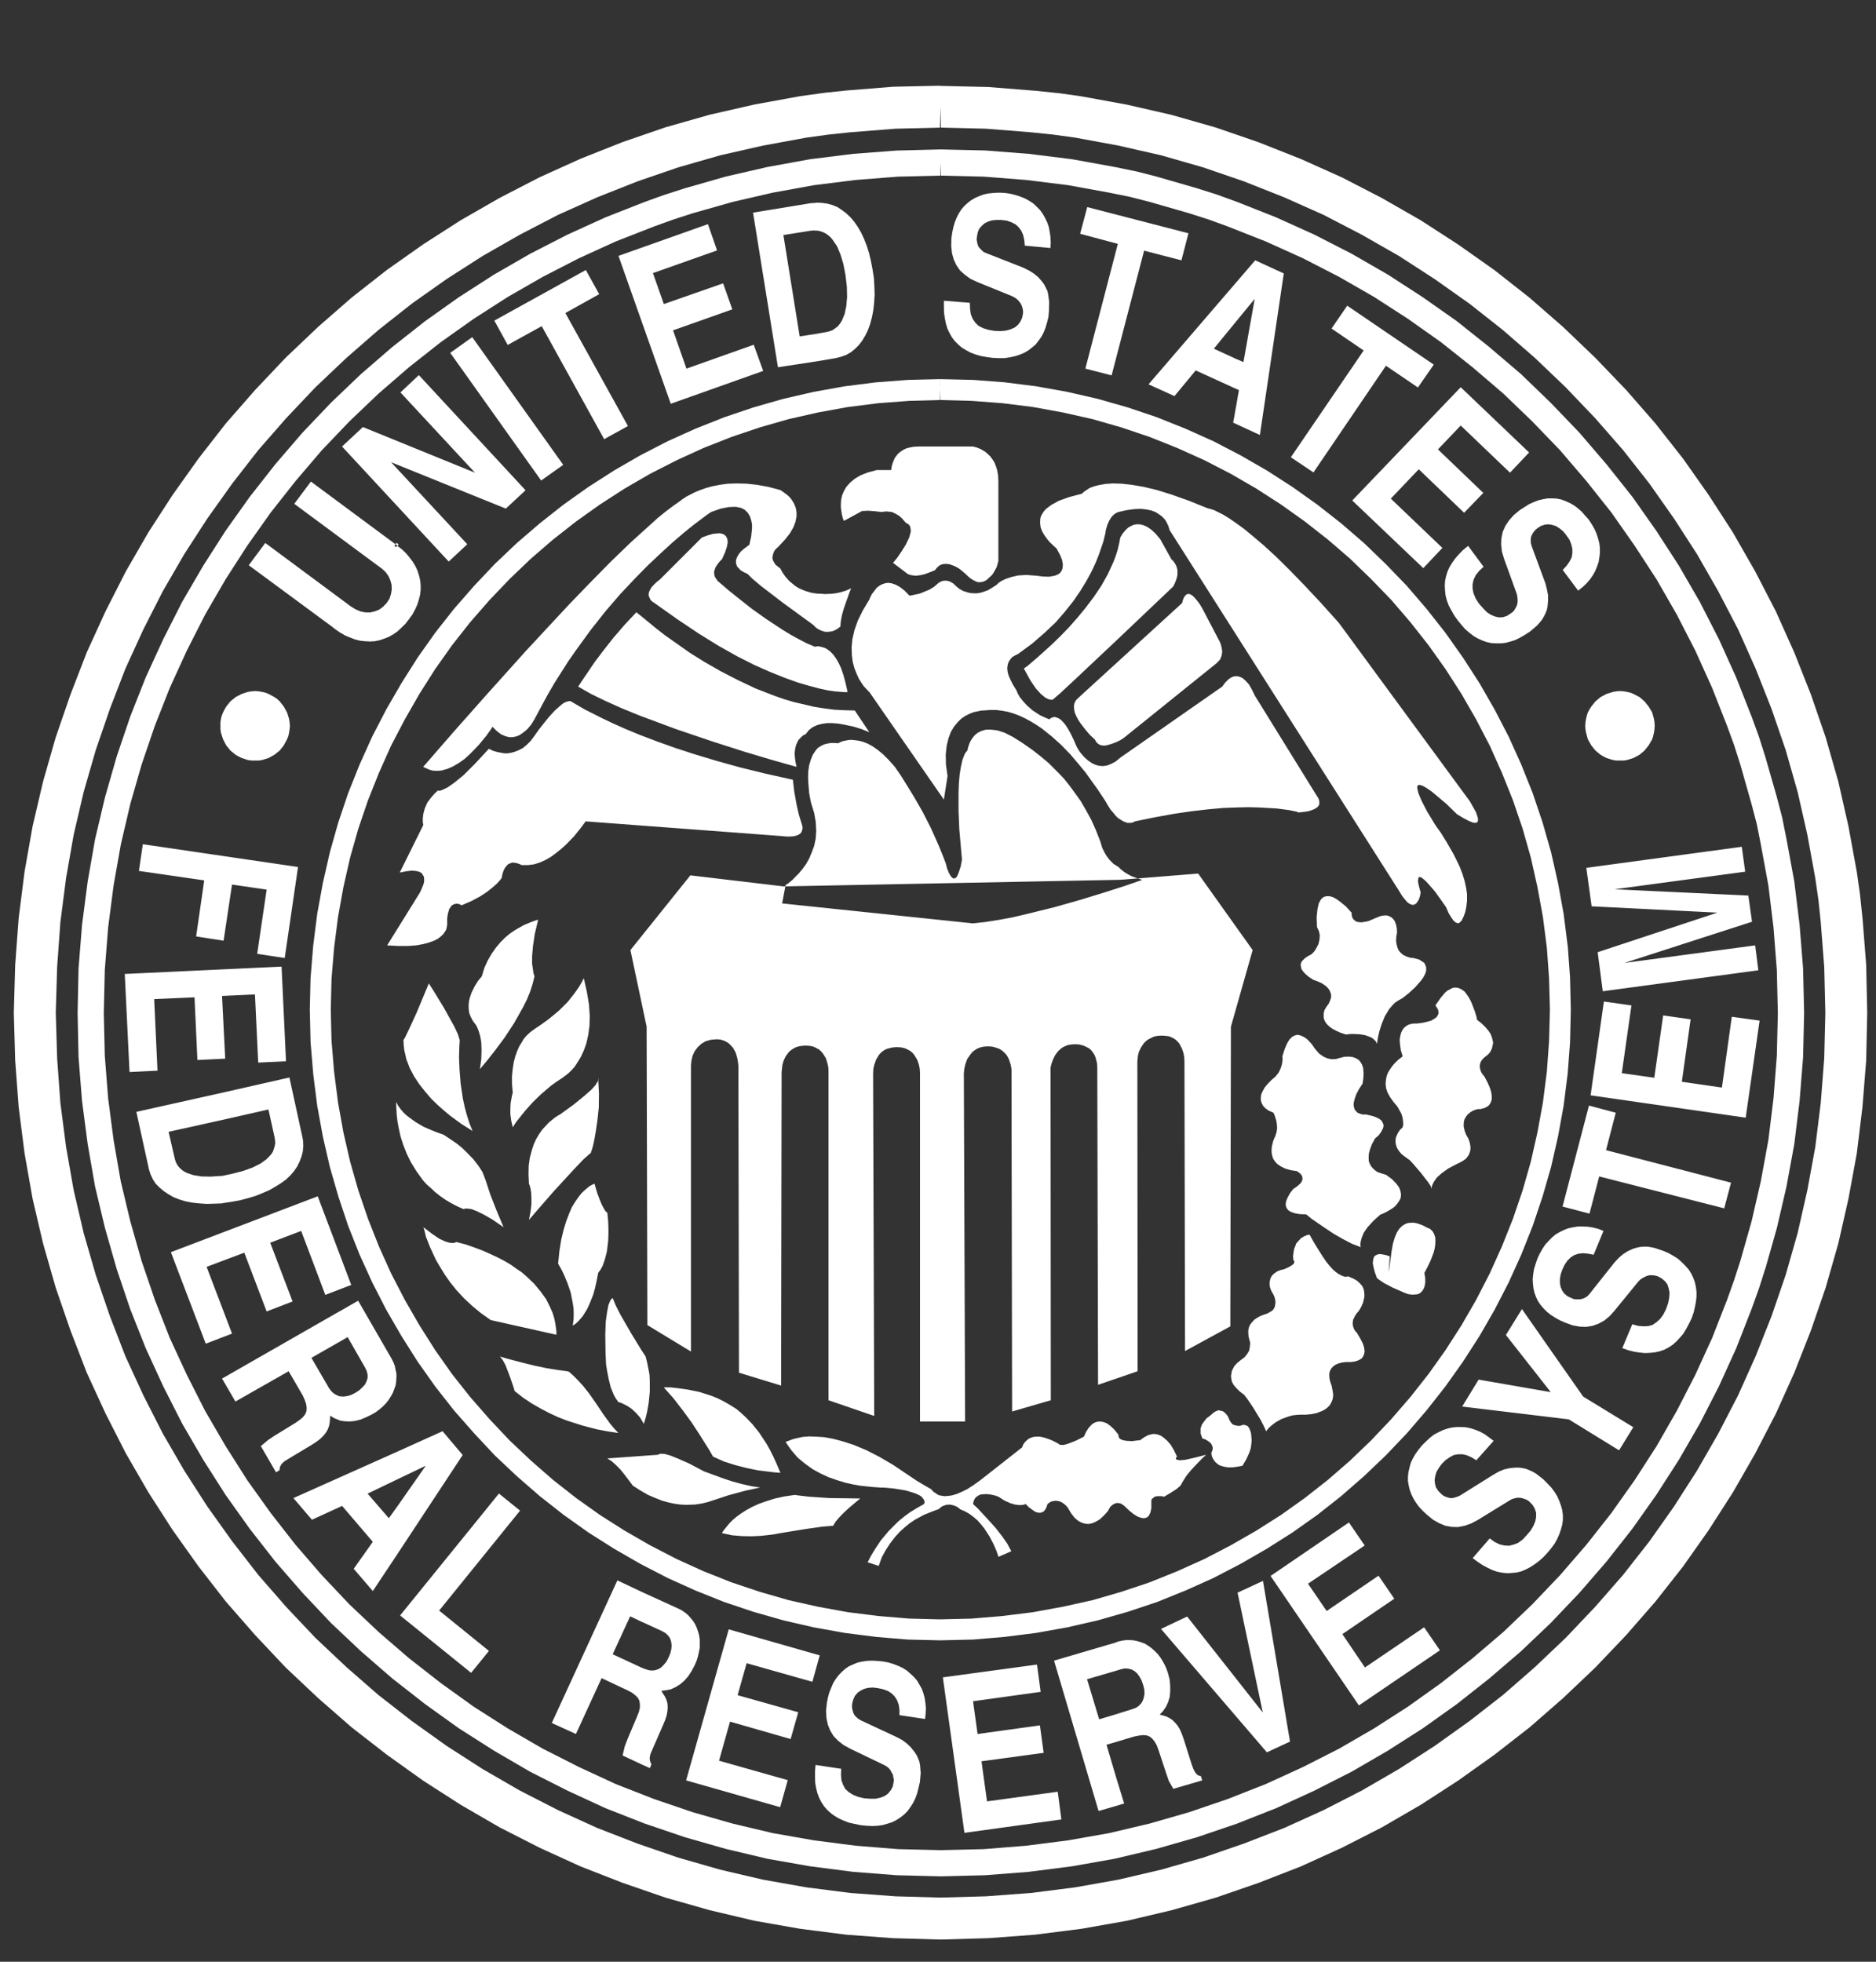 <svg width="22" height="23" viewBox="0 0 22 23" fill="none" xmlns="http://www.w3.org/2000/svg">
<rect x="0" y="0" width="22" height="23" fill="#333333" stroke="none"/>
<g clip-path="url(#clip0_6194_139362)">
<path d="M11.023 1.005L10.475 1.017L9.927 1.061L9.66 1.089L9.656 1.09L9.387 1.127L9.381 1.128L8.849 1.225L8.323 1.345L7.806 1.492L7.303 1.665L6.811 1.86L6.329 2.078L5.86 2.32L5.405 2.581L4.964 2.864L4.537 3.165L4.124 3.489L3.731 3.832L3.351 4.193L2.993 4.571L2.649 4.964L2.328 5.376L2.024 5.803L1.741 6.24L1.477 6.697L1.238 7.166L1.017 7.65L0.826 8.144L0.653 8.646L0.505 9.163L0.382 9.688L0.288 10.22L0.219 10.764L0.178 11.314L0.162 11.874L0.178 12.431L0.219 12.98L0.288 13.522L0.382 14.053L0.505 14.579L0.653 15.096L0.826 15.598L1.017 16.093L1.238 16.573L1.477 17.042L1.741 17.498L2.024 17.938L2.328 18.365L2.649 18.778L2.993 19.171L3.351 19.551L3.731 19.909L4.124 20.252L4.537 20.573L4.964 20.878L5.403 21.16L5.86 21.425L6.329 21.664L6.811 21.884L7.304 22.076L7.806 22.249L8.323 22.396L8.849 22.52L9.384 22.614L9.924 22.683L10.475 22.724L11.028 22.74L11.588 22.724L12.138 22.683L12.682 22.614L13.214 22.52L13.74 22.396L14.256 22.249L14.758 22.076L15.252 21.884L15.736 21.664L16.205 21.425L16.662 21.16L17.099 20.877L17.526 20.573L17.938 20.252L18.331 19.909L18.708 19.551L19.07 19.171L19.413 18.778L19.738 18.365L20.039 17.938L20.322 17.497L20.583 17.042L20.826 16.573L21.043 16.091L21.237 15.598L21.41 15.096L21.558 14.579L21.677 14.054L21.775 13.522L21.841 12.98L21.885 12.431L21.897 11.874L21.885 11.314L21.842 10.767L21.813 10.496L21.813 10.491L21.775 10.223L21.774 10.218L21.677 9.688L21.558 9.163L21.41 8.646L21.238 8.146L21.043 7.653L20.826 7.169L20.583 6.699L20.322 6.243L20.04 5.807L19.738 5.378L19.414 4.966L19.071 4.573L18.709 4.196L18.332 3.835L17.939 3.492L17.527 3.168L17.099 2.866L16.663 2.584L16.206 2.322L15.737 2.08L15.253 1.863L14.76 1.668L14.257 1.495L13.739 1.347L13.215 1.227L12.684 1.13L12.416 1.092L12.412 1.092L12.14 1.064L12.138 1.064L11.588 1.02L11.029 1.007H11.023L11.023 1.005ZM11.028 1.251L11.034 1.496L11.029 1.496L11.563 1.509L12.091 1.551L12.351 1.578L12.606 1.613L13.116 1.707L13.617 1.821L14.108 1.962L14.589 2.127L15.061 2.314L15.523 2.52L15.97 2.752L16.406 3.001L16.823 3.271L17.232 3.56L17.624 3.869L18 4.196L18.361 4.541L18.706 4.902L19.034 5.277L19.343 5.67L19.631 6.079L19.901 6.497L20.15 6.932L20.383 7.379L20.589 7.841L20.776 8.314L20.941 8.794L21.081 9.285L21.195 9.787L21.288 10.296L21.325 10.552L21.352 10.811L21.393 11.339L21.406 11.875L21.393 12.406L21.352 12.931L21.288 13.448L21.195 13.954L21.081 14.457L20.941 14.947L20.776 15.428L20.589 15.9L20.383 16.359L20.151 16.807L19.901 17.242L19.631 17.663L19.343 18.071L19.034 18.465L18.706 18.84L18.361 19.203L18 19.546L17.625 19.873L17.232 20.179L16.823 20.471L16.405 20.741L15.97 20.993L15.523 21.222L15.062 21.431L14.589 21.614L14.108 21.78L13.616 21.921L13.115 22.038L12.608 22.128L12.089 22.194L11.563 22.233L11.028 22.248L10.5 22.233L9.974 22.194L9.457 22.128L8.948 22.038L8.447 21.921L7.955 21.78L7.473 21.614L7.002 21.431L6.543 21.222L6.096 20.993L5.66 20.741L5.24 20.471L4.831 20.179L4.438 19.873L4.062 19.545L3.699 19.203L3.357 18.841L3.029 18.465L2.723 18.071L2.431 17.662L2.161 17.242L1.909 16.807L1.681 16.359L1.47 15.9L1.288 15.429L1.123 14.947L0.981 14.456L0.864 13.954L0.775 13.448L0.708 12.931L0.67 12.406L0.654 11.875L0.67 11.339L0.708 10.813L0.775 10.294L0.864 9.787L0.981 9.286L1.123 8.794L1.288 8.313L1.47 7.841L1.681 7.38L1.909 6.932L2.161 6.497L2.431 6.08L2.723 5.67L3.029 5.277L3.357 4.902L3.699 4.541L4.063 4.196L4.438 3.869L4.831 3.559L5.239 3.271L5.66 3.001L6.096 2.752L6.543 2.52L7.002 2.314L7.474 2.127L7.955 1.962L8.446 1.821L8.948 1.707L9.46 1.613L9.715 1.578L9.972 1.551L10.5 1.509L11.029 1.496L11.023 1.496L11.028 1.251L11.028 1.251ZM11.028 1.752L10.516 1.765L10.004 1.804L9.499 1.867L8.999 1.958L8.512 2.07L8.033 2.207L7.8 2.282L7.798 2.282L7.565 2.366L7.562 2.367L7.101 2.548L6.655 2.751L6.218 2.975L5.794 3.219L5.382 3.484L4.986 3.765L4.601 4.068L4.233 4.386L3.881 4.722L3.547 5.073L3.228 5.444L2.929 5.825L2.645 6.224L2.383 6.633L2.136 7.057L1.914 7.495L1.708 7.944L1.527 8.402L1.368 8.871L1.231 9.349L1.115 9.839L1.028 10.336L0.962 10.844L0.921 11.355L0.91 11.877L0.921 12.395L0.962 12.908L1.028 13.412L1.115 13.912L1.231 14.397L1.368 14.877L1.526 15.345L1.709 15.807L1.914 16.253L2.136 16.69L2.383 17.115L2.645 17.526L2.928 17.923L3.228 18.307L3.547 18.674L3.881 19.028L4.234 19.361L4.602 19.68L4.986 19.98L5.381 20.263L5.794 20.526L6.218 20.773L6.655 20.994L7.101 21.2L7.563 21.381L8.031 21.54L8.511 21.677L8.999 21.793L9.499 21.881L10.004 21.946L10.516 21.986L11.032 21.999L11.553 21.986L12.064 21.946L12.573 21.881L13.07 21.793L13.56 21.677L14.038 21.54L14.506 21.381L14.965 21.2L15.414 20.994L15.851 20.772L16.275 20.526L16.685 20.264L17.084 19.98L17.464 19.68L17.836 19.361L18.186 19.028L18.522 18.675L18.84 18.308L19.143 17.923L19.424 17.526L19.689 17.114L19.934 16.69L20.158 16.253L20.361 15.807L20.541 15.347L20.625 15.113L20.626 15.111L20.7 14.878L20.702 14.876L20.838 14.396L20.95 13.912L21.042 13.412L21.104 12.907L21.145 12.395L21.157 11.878L21.145 11.356L21.104 10.844L21.042 10.336L20.951 9.841L20.902 9.597L20.902 9.593L20.838 9.349V9.347L20.702 8.873L20.627 8.637L20.626 8.634L20.542 8.403L20.541 8.401L20.361 7.944L20.158 7.495L19.934 7.057L19.689 6.633L19.424 6.224L19.143 5.825L18.84 5.444L18.522 5.073L18.185 4.722L17.836 4.385L17.464 4.068L17.084 3.765L16.684 3.484L16.275 3.219L15.851 2.975L15.414 2.751L14.964 2.548L14.507 2.367L14.278 2.284L14.274 2.282L14.038 2.208L14.036 2.207L13.562 2.07L13.32 2.008L13.317 2.008L13.069 1.957L13.068 1.957L12.573 1.867L12.065 1.804L11.553 1.764L11.032 1.752H11.028L11.028 1.752ZM11.032 1.906L11.035 2.059H11.031L11.537 2.071L12.034 2.11L12.526 2.171L13.009 2.259L13.247 2.307L13.482 2.367L13.947 2.501L14.175 2.574L14.398 2.655L14.844 2.831L15.28 3.028L15.704 3.246L16.115 3.482L16.513 3.739L16.899 4.012L17.268 4.305L17.629 4.614L17.968 4.94L18.295 5.279L18.604 5.64L18.897 6.009L19.169 6.397L19.427 6.793L19.663 7.204L19.881 7.628L20.078 8.064L20.254 8.511L20.335 8.733L20.408 8.961L20.541 9.429L20.602 9.662L20.649 9.899L20.738 10.382L20.798 10.875L20.837 11.372L20.849 11.878L20.837 12.379L20.798 12.877L20.738 13.366L20.649 13.85L20.541 14.319L20.408 14.787L20.335 15.012L20.254 15.239L20.078 15.688L19.881 16.119L19.663 16.543L19.427 16.955L19.169 17.355L18.897 17.739L18.604 18.111L18.295 18.468L17.968 18.811L17.63 19.134L17.269 19.442L16.899 19.733L16.512 20.009L16.115 20.264L15.704 20.502L15.281 20.717L14.844 20.917L14.399 21.092L13.945 21.247L13.482 21.38L13.008 21.492L12.526 21.577L12.034 21.64L11.537 21.68L11.032 21.692L10.532 21.68L10.036 21.64L9.546 21.577L9.062 21.492L8.59 21.38L8.124 21.247L7.669 21.092L7.221 20.917L6.789 20.717L6.365 20.502L5.954 20.264L5.554 20.009L5.17 19.733L4.797 19.442L4.44 19.134L4.098 18.811L3.774 18.468L3.466 18.112L3.175 17.739L2.9 17.355L2.646 16.955L2.406 16.543L2.191 16.119L1.991 15.687L1.816 15.24L1.661 14.786L1.528 14.319L1.416 13.85L1.332 13.366L1.268 12.876L1.229 12.379L1.217 11.878L1.229 11.372L1.268 10.876L1.332 10.382L1.417 9.901L1.528 9.426L1.661 8.963L1.816 8.509L1.991 8.065L2.191 7.628L2.406 7.205L2.645 6.793L2.9 6.397L3.175 6.009L3.466 5.64L3.774 5.279L4.098 4.94L4.44 4.614L4.797 4.305L5.17 4.011L5.554 3.739L5.954 3.482L6.365 3.246L6.789 3.028L7.221 2.831L7.671 2.655L7.896 2.574L8.121 2.501L8.59 2.368L9.062 2.259L9.546 2.171L10.035 2.11L10.532 2.071L11.031 2.059H11.028L11.032 1.906L11.032 1.906ZM11.714 2.259L11.653 2.262L11.592 2.268L11.536 2.28L11.484 2.299L11.434 2.321L11.388 2.348L11.348 2.379L11.308 2.416L11.274 2.455L11.244 2.502L11.219 2.551L11.197 2.606L11.18 2.665L11.167 2.726L11.157 2.794L11.155 2.886L11.164 2.969L11.185 3.043L11.216 3.11L11.259 3.172L11.318 3.224L11.382 3.27L11.462 3.307L11.87 3.473L11.898 3.488L11.926 3.507L11.947 3.529L11.966 3.553L11.981 3.581L11.991 3.612L11.997 3.642V3.673L11.987 3.725L11.966 3.771L11.938 3.808L11.901 3.839L11.852 3.861L11.797 3.876L11.733 3.882L11.659 3.879L11.592 3.867L11.53 3.848L11.476 3.821L11.437 3.783L11.406 3.737L11.385 3.685L11.376 3.621L11.373 3.55L11.069 3.526V3.599L11.071 3.67L11.081 3.735L11.093 3.796L11.111 3.855L11.136 3.906L11.164 3.956L11.197 3.999L11.237 4.039L11.28 4.076L11.33 4.106L11.382 4.134L11.44 4.156L11.502 4.174L11.569 4.186L11.643 4.196L11.71 4.199H11.778L11.84 4.19L11.901 4.177L11.957 4.159L12.01 4.137L12.058 4.109L12.101 4.076L12.145 4.039L12.178 3.996L12.212 3.949L12.239 3.898L12.261 3.842L12.279 3.781L12.295 3.716L12.301 3.648L12.304 3.54L12.292 3.452L12.283 3.411L12.264 3.372L12.245 3.335L12.22 3.301L12.175 3.249L12.122 3.206L12.068 3.172L11.999 3.138L11.569 2.969L11.539 2.957L11.517 2.938L11.496 2.917L11.476 2.895L11.465 2.868L11.459 2.84L11.453 2.809L11.456 2.779L11.465 2.729L11.48 2.687L11.508 2.653L11.541 2.622L11.582 2.6L11.631 2.584L11.684 2.579H11.741L11.806 2.587L11.861 2.606L11.91 2.631L11.947 2.665L11.978 2.708L11.999 2.756L12.012 2.816L12.018 2.88L12.319 2.908L12.322 2.843L12.319 2.779L12.31 2.717L12.299 2.659L12.279 2.603L12.255 2.554L12.227 2.505L12.196 2.462L12.156 2.422L12.117 2.385L12.071 2.355L12.018 2.326L11.966 2.305L11.907 2.286L11.852 2.272L11.784 2.262L11.72 2.259L11.714 2.259ZM9.578 2.376L9.562 2.379V2.379L9.509 2.382L8.831 2.493L9.123 4.306L9.562 4.239V4.239L9.799 4.199L9.863 4.183L9.922 4.162L9.977 4.131L10.026 4.091L10.072 4.045L10.112 3.993L10.149 3.931L10.18 3.867L10.205 3.796L10.226 3.716L10.242 3.633L10.251 3.547L10.257 3.455L10.254 3.36L10.248 3.258L10.232 3.157L10.213 3.058L10.192 2.969L10.165 2.883L10.134 2.803L10.1 2.73L10.06 2.661L10.02 2.603L9.974 2.548L9.925 2.502L9.872 2.462L9.821 2.428L9.762 2.404L9.704 2.388L9.642 2.379L9.578 2.376L9.578 2.376ZM12.75 2.428L12.667 2.741L13.109 2.859L12.728 4.322L13.036 4.401L13.417 2.939L13.855 3.052L13.937 2.735L12.75 2.428L12.75 2.428ZM8.302 2.628L7.253 3L7.866 4.734L8.95 4.349L8.839 4.042L8.05 4.322L7.893 3.873L8.588 3.627L8.48 3.322L7.785 3.565L7.657 3.202L8.409 2.936L8.302 2.628L8.302 2.628ZM9.55 2.702L9.562 2.704V2.704H9.587L9.621 2.711L9.654 2.723L9.685 2.739L9.715 2.76L9.743 2.785L9.768 2.816L9.817 2.889L9.857 2.985L9.89 3.095L9.915 3.224L9.931 3.36L9.934 3.483L9.924 3.593L9.904 3.685L9.87 3.765L9.847 3.799L9.824 3.827L9.796 3.848L9.765 3.87L9.734 3.882L9.701 3.891L9.562 3.916V3.916L9.378 3.944L9.187 2.756L9.512 2.704L9.55 2.702L9.55 2.702ZM14.72 3.052L14.474 3.338L13.469 4.506L13.773 4.644L14.022 4.343L14.474 4.549V4.549L14.529 4.574L14.474 4.887L14.461 4.955L14.474 4.961L14.775 5.1L15.055 3.206L14.72 3.052V3.052ZM6.87 3.166L5.797 3.759L5.954 4.044L6.353 3.824L7.085 5.149L7.364 4.995L6.63 3.67L7.027 3.449L6.87 3.166H6.87ZM14.714 3.504L14.582 4.245L14.474 4.199V4.198L14.235 4.088L14.474 3.796V3.796L14.714 3.504V3.504ZM15.799 3.584L15.615 3.852L15.992 4.109L15.138 5.361L15.403 5.539L16.253 4.288L16.628 4.543L16.814 4.275L15.799 3.584V3.584ZM5.538 3.953L5.28 4.137L6.346 5.634L6.605 5.45L5.538 3.953V3.953ZM4.912 4.398L4.696 4.601L5.57 5.542L4.256 5.007L4.011 5.235L5.262 6.584L5.48 6.381L4.586 5.419L5.932 5.963L6.163 5.748L4.912 4.398L4.912 4.398ZM11.022 4.445L10.654 4.454L10.651 4.454L10.282 4.482L10.278 4.482L9.907 4.529L9.544 4.594L9.188 4.676L8.837 4.776L8.494 4.892L8.156 5.026L7.83 5.173L7.508 5.339L7.2 5.517L6.899 5.71L6.609 5.916L6.33 6.136L6.061 6.367L5.802 6.613L5.559 6.87L5.324 7.139L5.105 7.417L4.899 7.708L4.709 8.008L4.53 8.317L4.365 8.636L4.217 8.964L4.083 9.299L3.967 9.643L3.868 9.993L3.786 10.353L3.72 10.715L3.673 11.086L3.643 11.455L3.642 11.459L3.633 11.837V11.841L3.642 12.216V12.219L3.673 12.588V12.591L3.72 12.963L3.786 13.325L3.868 13.681L3.968 14.028L4.083 14.372L4.217 14.71L4.365 15.035L4.53 15.357L4.709 15.666L4.899 15.966L5.105 16.257L5.324 16.536L5.559 16.803L5.802 17.063L6.061 17.307L6.33 17.541L6.609 17.76L6.9 17.967L7.2 18.157L7.509 18.335L7.83 18.501L8.156 18.648L8.494 18.783L8.837 18.898L9.188 18.998L9.545 19.08L9.907 19.145L10.278 19.192L10.647 19.223H10.651L11.023 19.232H11.025L11.403 19.223H11.407L11.777 19.192L11.779 19.192L12.151 19.145L12.514 19.08L12.873 18.998L13.223 18.898L13.568 18.783L13.902 18.648L14.23 18.501L14.549 18.335L14.858 18.157L15.158 17.967L15.449 17.761L15.728 17.541L15.996 17.307L16.252 17.063L16.499 16.804L16.73 16.535L16.949 16.257L17.155 15.967L17.349 15.666L17.527 15.357L17.693 15.035L17.84 14.71L17.974 14.373L18.09 14.028L18.19 13.681L18.271 13.325L18.337 12.963L18.384 12.59L18.412 12.222L18.412 12.219L18.421 11.843V11.84L18.412 11.463V11.459L18.385 11.09L18.384 11.087L18.337 10.715L18.271 10.353L18.19 9.993L18.09 9.643L17.974 9.299L17.84 8.964L17.692 8.636L17.527 8.318L17.349 8.008L17.155 7.708L16.949 7.417L16.73 7.139L16.499 6.87L16.252 6.614L15.996 6.367L15.727 6.135L15.449 5.917L15.158 5.71L14.858 5.517L14.549 5.339L14.23 5.173L13.902 5.026L13.567 4.892L13.223 4.776L12.872 4.676L12.514 4.594L12.151 4.529L11.778 4.482L11.41 4.454L11.407 4.454L11.028 4.445H11.025H11.023L11.025 4.568L11.028 4.69H11.025L11.394 4.7L11.754 4.727L12.114 4.772L12.465 4.836L12.812 4.914L13.15 5.011L13.482 5.123L13.805 5.252L14.123 5.395L14.431 5.554L14.731 5.727L15.021 5.914L15.302 6.114L15.571 6.325L15.831 6.549L16.078 6.788L16.317 7.035L16.54 7.295L16.752 7.564L16.952 7.845L17.139 8.136L17.311 8.435L17.471 8.743L17.613 9.06L17.743 9.384L17.856 9.716L17.952 10.054L18.03 10.402L18.094 10.752L18.14 11.111L18.166 11.471L18.176 11.84L18.166 12.206L18.14 12.565L18.094 12.925L18.03 13.275L17.952 13.62L17.856 13.956L17.743 14.288L17.613 14.614L17.471 14.929L17.311 15.24L17.139 15.538L16.952 15.829L16.752 16.11L16.54 16.379L16.316 16.638L16.078 16.889L15.831 17.126L15.571 17.352L15.302 17.563L15.021 17.763L14.731 17.947L14.431 18.119L14.123 18.279L13.805 18.422L13.482 18.552L13.15 18.663L12.812 18.761L12.464 18.838L12.114 18.902L11.754 18.947L11.394 18.977L11.025 18.986L10.664 18.977L10.305 18.947L9.944 18.902L9.593 18.838L9.249 18.761L8.91 18.663L8.578 18.552L8.251 18.422L7.938 18.28L7.626 18.119L7.327 17.947L7.037 17.763L6.756 17.563L6.487 17.352L6.227 17.125L5.977 16.889L5.741 16.639L5.513 16.378L5.302 16.111L5.103 15.829L4.919 15.538L4.747 15.24L4.586 14.929L4.444 14.614L4.315 14.288L4.202 13.956L4.106 13.62L4.027 13.276L3.964 12.925L3.918 12.565L3.888 12.206L3.879 11.841L3.888 11.472L3.918 11.112L3.964 10.752L4.027 10.402L4.106 10.054L4.202 9.716L4.315 9.384L4.444 9.061L4.586 8.743L4.747 8.435L4.919 8.135L5.103 7.845L5.302 7.564L5.514 7.295L5.741 7.035L5.977 6.788L6.227 6.549L6.487 6.325L6.756 6.114L7.037 5.914L7.327 5.727L7.626 5.554L7.938 5.395L8.251 5.252L8.578 5.123L8.91 5.011L9.249 4.914L9.593 4.836L9.944 4.772L10.303 4.727L10.663 4.7L11.025 4.69H11.023L11.025 4.568H11.025L11.022 4.445L11.022 4.445ZM17.13 4.54L15.858 5.868L16.691 6.661L16.915 6.424L16.31 5.846L16.638 5.502L17.17 6.012L17.395 5.779L16.863 5.269L17.13 4.989L17.708 5.542L17.932 5.305L17.13 4.54L17.13 4.54ZM10.77 5.235L10.715 5.238L10.666 5.247L10.623 5.259L10.586 5.278L10.556 5.299L10.531 5.32L10.509 5.348L10.491 5.373L10.47 5.425L10.457 5.468L10.451 5.511H10.282L10.177 5.539L10.091 5.573L10.024 5.613L9.969 5.659L9.925 5.708L9.897 5.757L9.876 5.806L9.864 5.858L9.861 5.908V5.954L9.873 6.034L9.888 6.089L9.897 6.107L10.11 5.991L10.183 5.988L10.26 5.994L10.342 6.003L10.377 5.997H10.405L10.46 6.003L10.506 6.025L10.546 6.049L10.58 6.08L10.601 6.105L10.623 6.129L10.654 6.147L10.672 6.169L10.678 6.197L10.681 6.23L10.672 6.267L10.66 6.307L10.62 6.39L10.571 6.467L10.525 6.535L10.473 6.599L10.644 6.729L10.666 6.738L10.688 6.744L10.74 6.75L10.792 6.744L10.844 6.732L10.927 6.701L10.964 6.685L10.989 6.655L11.013 6.633L11.041 6.618L11.072 6.612H11.103L11.134 6.615L11.192 6.636L11.244 6.664L11.284 6.695L11.323 6.729L11.354 6.759L11.385 6.784L11.414 6.802L11.438 6.814L11.462 6.824L11.486 6.827L11.526 6.821L11.557 6.808L11.582 6.79L11.6 6.772L11.631 6.744L11.653 6.713L11.687 6.652L11.702 6.599L11.708 6.578V5.64L11.705 5.576L11.695 5.517L11.68 5.468L11.662 5.422L11.638 5.385L11.613 5.351L11.585 5.324L11.557 5.299L11.502 5.266L11.456 5.247L11.41 5.235H10.77L10.77 5.235ZM3.646 5.646L3.451 5.907L4.466 6.658L4.479 6.667L4.522 6.707L4.555 6.753L4.577 6.802L4.592 6.855L4.594 6.91L4.586 6.962L4.568 7.018L4.537 7.067L4.493 7.113L4.448 7.147L4.395 7.168L4.343 7.18H4.285L4.226 7.168L4.168 7.143L4.11 7.107L4.097 7.097L3.111 6.366L2.917 6.627L3.9 7.352L3.931 7.377L3.989 7.417L4.048 7.451L4.106 7.475L4.164 7.497L4.223 7.512L4.281 7.518L4.34 7.521L4.395 7.518L4.453 7.506L4.506 7.488L4.561 7.466L4.614 7.436L4.662 7.402L4.708 7.359L4.755 7.313L4.798 7.257L4.838 7.202L4.869 7.143L4.894 7.088L4.912 7.03L4.927 6.971L4.933 6.916V6.858L4.927 6.802L4.914 6.747L4.896 6.691L4.872 6.639L4.841 6.587L4.804 6.538L4.764 6.489L4.715 6.442L4.66 6.4L4.645 6.415L4.625 6.399L4.625 6.4L4.623 6.397L4.625 6.399L4.638 6.381L3.646 5.646L3.646 5.646ZM4.638 6.381H4.638L4.659 6.4L4.66 6.4L4.675 6.384L4.653 6.366L4.651 6.363L4.638 6.381L4.638 6.381ZM8.641 5.668L8.536 5.671L8.441 5.684L8.351 5.702L8.274 5.723L8.205 5.748L8.145 5.773L8.05 5.822L7.995 5.858L7.976 5.874L7.896 5.93L7.807 5.997L7.712 6.074L7.614 6.163L7.396 6.36L7.161 6.587L6.919 6.833L6.667 7.094L6.166 7.633L5.705 8.146L5.321 8.579L4.963 8.991L5.001 9.009L5.035 9.024L5.069 9.034L5.106 9.037H5.139L5.176 9.034L5.246 9.015L5.314 8.985L5.382 8.945L5.447 8.899L5.509 8.843L5.563 8.788L5.616 8.732L5.702 8.628L5.757 8.551L5.775 8.521L5.828 8.573L5.877 8.61L5.926 8.631L5.969 8.643H6.012L6.055 8.634L6.092 8.619L6.125 8.597L6.156 8.573L6.185 8.548L6.231 8.493L6.267 8.434L6.344 8.29L6.421 8.148L6.501 8.01L6.584 7.879L6.667 7.749L6.753 7.626L6.925 7.389L7.097 7.171L7.269 6.971L7.439 6.79L7.599 6.627L7.752 6.483L7.89 6.357L8.016 6.249L8.126 6.16L8.281 6.043L8.339 6.003L8.453 5.963L8.548 5.945L8.625 5.942L8.659 5.948L8.687 5.954L8.714 5.966L8.736 5.979L8.769 6.012L8.794 6.052L8.809 6.098L8.819 6.147V6.197L8.809 6.292L8.794 6.36L8.788 6.387L8.729 6.431L8.687 6.467L8.659 6.504L8.641 6.538L8.631 6.568V6.599L8.637 6.624L8.646 6.645L8.666 6.664L8.68 6.682L8.72 6.707L8.767 6.729L8.822 6.784L8.92 6.867L9.181 7.067L9.535 7.325L9.566 7.356L9.596 7.377L9.627 7.392L9.655 7.402L9.682 7.408H9.71L9.759 7.402L9.796 7.387L9.827 7.368L9.855 7.346L9.86 7.285L9.873 7.214L9.894 7.14L9.919 7.067L9.962 6.947L9.981 6.898L9.919 6.925L9.858 6.944L9.799 6.956L9.748 6.962L9.67 6.965L9.639 6.962L9.574 6.959L9.517 6.95L9.461 6.934L9.412 6.916L9.366 6.895L9.326 6.87L9.258 6.814L9.209 6.759L9.175 6.71L9.15 6.664L9.117 6.639L9.092 6.618L9.077 6.593L9.064 6.568L9.059 6.547V6.526L9.068 6.489L9.083 6.455L9.105 6.431L9.129 6.409L9.206 6.326L9.264 6.252L9.305 6.181L9.329 6.117L9.341 6.055V6.003L9.332 5.954L9.313 5.907L9.292 5.871L9.268 5.837L9.24 5.81L9.212 5.788L9.169 5.757L9.15 5.745L9.009 5.708L8.877 5.684L8.757 5.671L8.641 5.668L8.641 5.668ZM13.048 5.668L12.963 5.674L12.888 5.687L12.83 5.702L12.78 5.72L12.747 5.742L12.72 5.76L12.7 5.776L12.688 5.788L12.538 5.828L12.418 5.871L12.372 5.896L12.329 5.92L12.295 5.945L12.264 5.969L12.24 5.997L12.224 6.022L12.209 6.049L12.2 6.077L12.197 6.129L12.203 6.181L12.221 6.23L12.249 6.277L12.279 6.319L12.311 6.357L12.366 6.409L12.39 6.43L12.43 6.504L12.455 6.565L12.464 6.618L12.461 6.661L12.449 6.692L12.43 6.719L12.402 6.737L12.369 6.75L12.335 6.756L12.299 6.762L12.227 6.759L12.156 6.75L12.037 6.741L11.938 6.747L11.858 6.766L11.795 6.787L11.745 6.811L11.711 6.833L11.687 6.857L11.634 6.891L11.588 6.919L11.539 6.937L11.496 6.95L11.456 6.956H11.416L11.38 6.953L11.349 6.946L11.293 6.928L11.25 6.904L11.216 6.876L11.177 6.839L11.139 6.818L11.102 6.808H11.069L11.044 6.815L11.023 6.824L11.004 6.836L10.955 6.879L10.9 6.913L10.841 6.937L10.788 6.959L10.7 6.978L10.666 6.984L10.608 6.925L10.553 6.882L10.503 6.855L10.457 6.839L10.414 6.833L10.377 6.839L10.34 6.852L10.309 6.87L10.282 6.891L10.26 6.919L10.223 6.968L10.202 7.011L10.196 7.027L10.119 7.156L10.06 7.275L10.02 7.389L9.996 7.494L9.987 7.592L9.99 7.681L10 7.761L10.02 7.835L10.046 7.9L10.072 7.958L10.101 8.004L10.128 8.044L10.177 8.096L10.196 8.115L11.069 9.375L11.112 9.098L11.093 8.963L11.091 8.843L11.102 8.742L11.124 8.653L11.152 8.579L11.189 8.518L11.232 8.466L11.274 8.425L11.32 8.394L11.367 8.37L11.414 8.351L11.453 8.342L11.515 8.33H11.536L11.61 8.324H11.68L11.752 8.333L11.818 8.345L11.889 8.366L11.957 8.392L12.021 8.422L12.089 8.459L12.15 8.496L12.216 8.54L12.335 8.635L12.446 8.735L12.551 8.843L12.645 8.954L12.731 9.058L12.87 9.252L12.96 9.387L12.99 9.439L13.023 9.492L13.058 9.532L13.088 9.569L13.119 9.597L13.174 9.63L13.221 9.648H13.257L13.285 9.643L13.31 9.63L13.55 9.581L13.771 9.541L13.977 9.511L14.167 9.489L14.343 9.473L14.499 9.467L14.64 9.464L14.767 9.467L14.973 9.479L15.117 9.498L15.204 9.516L15.23 9.526L15.291 9.519L15.345 9.511L15.384 9.498L15.414 9.486L15.44 9.47L15.458 9.455L15.468 9.437L15.473 9.422L15.47 9.387L15.461 9.359L15.443 9.332L14.717 8.158L14.681 8.085L14.647 8.025L14.609 7.983L14.575 7.952L14.542 7.936L14.512 7.928H14.481L14.453 7.936L14.428 7.949L14.404 7.967L14.367 8.004L14.333 8.05L13.138 8.883L13.082 8.929L13.029 8.957L12.98 8.976L12.932 8.982L12.885 8.978L12.845 8.966L12.806 8.948L12.769 8.923L12.738 8.898L12.71 8.871L12.663 8.816L12.627 8.757L12.59 8.671L12.556 8.601L12.525 8.546L12.495 8.499L12.467 8.466L12.44 8.438L12.415 8.422L12.393 8.413L12.375 8.407H12.357L12.329 8.416L12.311 8.428L12.305 8.434L12.249 8.41L12.197 8.386L12.111 8.33L12.043 8.271L11.994 8.217L11.957 8.17L11.935 8.13L11.92 8.094L11.88 8.029L11.85 7.97L11.828 7.921L11.816 7.875L11.812 7.835L11.816 7.801L11.824 7.771L11.837 7.746L11.853 7.724L11.868 7.706L11.904 7.684L11.941 7.666L12.104 7.546L12.249 7.42L12.379 7.298L12.489 7.171L12.587 7.048L12.671 6.925L12.741 6.811L12.8 6.701L12.848 6.599L12.885 6.507L12.938 6.353L12.963 6.252L12.968 6.215L12.987 6.15L13.009 6.102L13.032 6.065L13.058 6.037L13.082 6.019L13.101 6.009L13.116 6.003L13.214 5.981L13.301 5.969L13.378 5.966L13.444 5.973L13.501 5.985L13.55 6.003L13.589 6.028L13.623 6.052L13.651 6.08L13.672 6.107L13.7 6.163L13.712 6.2L13.716 6.215L16.405 10.442L16.442 10.503L16.476 10.546L16.506 10.58L16.534 10.599L16.559 10.608H16.579L16.595 10.601L16.611 10.589L16.636 10.552L16.651 10.512L16.66 10.464L16.638 10.383L16.628 10.331L16.633 10.298L16.636 10.288L16.645 10.282L16.663 10.285L16.688 10.303L16.718 10.328L16.752 10.365L16.827 10.451L16.891 10.54L16.958 10.636L16.989 10.707L17.02 10.758L17.044 10.792L17.069 10.814L17.09 10.823H17.109L17.124 10.81L17.14 10.795L17.164 10.746L17.183 10.694L17.195 10.636L17.204 10.562V10.482L17.192 10.402L17.174 10.322L17.149 10.242L17.118 10.162L17.081 10.085L17.044 10.011L16.967 9.877L16.9 9.768L16.832 9.673L16.734 9.511L16.67 9.387L16.633 9.298L16.62 9.24V9.222L16.626 9.209L16.636 9.203H16.651L16.688 9.215L16.734 9.242L16.789 9.28L16.848 9.329L16.964 9.427L17.087 9.547L17.164 9.593L17.223 9.624L17.269 9.643L17.299 9.648L17.321 9.643L17.33 9.63L17.333 9.608L17.33 9.585L17.309 9.523L17.275 9.462L17.238 9.396L15.701 7.303L15.489 7.067L15.295 6.86L15.123 6.683L14.964 6.526L14.822 6.396L14.696 6.289L14.588 6.2L14.49 6.129L14.41 6.074L14.339 6.031L14.238 5.981L14.18 5.963L14.164 5.96L13.943 5.871L13.743 5.8L13.567 5.745L13.411 5.708L13.272 5.684L13.153 5.671L13.048 5.668L13.048 5.668ZM18.151 5.843L18.096 5.853L18.043 5.865L17.988 5.886L17.932 5.911L17.878 5.945L17.822 5.981L17.751 6.04L17.696 6.102L17.653 6.166L17.622 6.237L17.607 6.311L17.604 6.384L17.613 6.467L17.638 6.551L17.788 6.965L17.794 6.996L17.797 7.026V7.06L17.791 7.091L17.779 7.119L17.763 7.147L17.745 7.171L17.721 7.189L17.674 7.22L17.628 7.236L17.582 7.239L17.534 7.229L17.484 7.208L17.437 7.178L17.392 7.131L17.342 7.075L17.306 7.018L17.281 6.959L17.269 6.904V6.849L17.281 6.796L17.306 6.744L17.345 6.695L17.398 6.645L17.217 6.4L17.157 6.449L17.109 6.498L17.066 6.547L17.029 6.599L16.997 6.652L16.974 6.704L16.958 6.756L16.946 6.812L16.943 6.867L16.946 6.922L16.952 6.98L16.967 7.039L16.989 7.098L17.02 7.156L17.053 7.214L17.094 7.272L17.14 7.328L17.183 7.377L17.233 7.42L17.281 7.457L17.33 7.485L17.382 7.509L17.435 7.528L17.49 7.54L17.545 7.543H17.601L17.656 7.537L17.715 7.521L17.77 7.504L17.828 7.475L17.886 7.441L17.942 7.405L18.025 7.334L18.055 7.3L18.083 7.266L18.105 7.229L18.123 7.193L18.139 7.153L18.148 7.113L18.154 7.042V6.978L18.141 6.91L18.123 6.839L17.963 6.406L17.954 6.375L17.951 6.344V6.317L17.957 6.289L17.97 6.261L17.985 6.237L18.006 6.212L18.032 6.191L18.071 6.166L18.118 6.151L18.16 6.147L18.203 6.154L18.249 6.169L18.292 6.197L18.333 6.231L18.369 6.276L18.406 6.329L18.427 6.384L18.439 6.437V6.486L18.431 6.535L18.406 6.584L18.372 6.633L18.326 6.682L18.507 6.925L18.56 6.883L18.606 6.839L18.646 6.793L18.68 6.744L18.707 6.695L18.729 6.642L18.747 6.59L18.756 6.535L18.762 6.483V6.427L18.756 6.372L18.741 6.313L18.723 6.258L18.699 6.203L18.667 6.147L18.631 6.092L18.587 6.043L18.547 5.997L18.501 5.957L18.455 5.923L18.406 5.896L18.357 5.874L18.308 5.856L18.256 5.846L18.203 5.843H18.151L18.151 5.843ZM13.328 6.147L13.291 6.154L13.261 6.169L13.233 6.184L13.208 6.206L13.168 6.252L13.147 6.286L13.138 6.301L13.124 6.372L13.107 6.445L13.085 6.516L13.058 6.587L12.993 6.729L12.916 6.867L12.827 6.999L12.732 7.125L12.633 7.245L12.532 7.359L12.434 7.46L12.335 7.556L12.169 7.706L12.053 7.805L12.007 7.838L12.083 7.977L12.15 8.075L12.209 8.139L12.258 8.179L12.295 8.198L12.325 8.204H12.341L12.348 8.201L12.434 8.127L12.606 7.967L13.085 7.516L13.759 6.876L13.777 6.839L13.792 6.802L13.802 6.768L13.808 6.738V6.682L13.795 6.636L13.777 6.603L13.759 6.578L13.737 6.557L13.607 6.323L13.553 6.258L13.504 6.212L13.454 6.178L13.408 6.157L13.365 6.147H13.328L13.328 6.147ZM8.438 6.252L8.404 6.255L8.367 6.258L8.302 6.276L8.232 6.301L7.74 6.793L7.697 6.827L7.663 6.861L7.638 6.889L7.623 6.916L7.611 6.941L7.607 6.965V6.983L7.614 7.002L7.629 7.033L7.65 7.054L7.675 7.07L7.943 7.26L8.191 7.426L8.425 7.571L8.644 7.694L8.843 7.795L9.031 7.878L9.2 7.946L9.353 8.001L9.489 8.041L9.606 8.072L9.707 8.094L9.79 8.106L9.901 8.115H9.94L9.916 8.007L9.891 7.915L9.864 7.835L9.834 7.771L9.803 7.718L9.772 7.675L9.739 7.641L9.708 7.617L9.677 7.598L9.65 7.589L9.6 7.577L9.567 7.58L9.557 7.583L9.462 7.543L9.367 7.494L9.271 7.441L9.176 7.383L8.989 7.26L8.816 7.137L8.669 7.021L8.549 6.925L8.445 6.836L8.417 6.812L8.399 6.787L8.383 6.762L8.377 6.738L8.374 6.713L8.377 6.692L8.392 6.649L8.417 6.612L8.439 6.584L8.466 6.557L8.503 6.476L8.524 6.412L8.534 6.36L8.53 6.32L8.515 6.289L8.497 6.271L8.469 6.258L8.439 6.252L8.438 6.252ZM13.94 6.963L13.924 6.965L13.908 6.974L13.887 6.999L13.872 7.033L13.863 7.07L12.648 8.18L12.618 8.21L12.6 8.244L12.594 8.281L12.597 8.321L12.606 8.361L12.624 8.401L12.645 8.441L12.671 8.48L12.729 8.555L12.781 8.616L12.84 8.671L12.855 8.699L12.873 8.717L12.895 8.732L12.919 8.739L12.947 8.742L12.975 8.739L13.032 8.723L13.088 8.702L13.138 8.678L13.181 8.65L14.269 7.774L14.29 7.752L14.309 7.731L14.327 7.684L14.333 7.639L14.327 7.595L14.317 7.556L14.305 7.525L14.29 7.497L14.1 7.134L14.065 7.076L14.031 7.033L14.004 7.002L13.98 6.98L13.958 6.968L13.94 6.963L13.94 6.963ZM7.463 7.178L7.325 7.325L7.196 7.475L7.079 7.623L6.977 7.758L6.833 7.97L6.78 8.05L6.931 8.136L7.104 8.22L7.294 8.305L7.497 8.388L7.918 8.545L8.342 8.689L8.729 8.813L9.047 8.908L9.341 8.991L9.329 8.932L9.322 8.883L9.319 8.837L9.322 8.797L9.329 8.76L9.338 8.729L9.363 8.677L9.394 8.644L9.418 8.622L9.449 8.607L9.486 8.56L9.528 8.527L9.581 8.502L9.636 8.487L9.698 8.478H9.759L9.824 8.483L9.885 8.493L10.005 8.518L10.103 8.548L10.195 8.585L10.024 8.33L9.904 8.327L9.784 8.321L9.664 8.305L9.547 8.287L9.43 8.259L9.313 8.232L9.197 8.198L9.083 8.158L8.972 8.115L8.861 8.072L8.652 7.973L8.45 7.869L8.262 7.761L8.09 7.654L7.937 7.546L7.798 7.448L7.684 7.359L7.522 7.226L7.462 7.178L7.463 7.178ZM2.99 8.102L2.951 8.105L2.907 8.112L2.834 8.136L2.763 8.173L2.702 8.223L2.653 8.284L2.634 8.317L2.616 8.352L2.601 8.389L2.591 8.428L2.585 8.468V8.511V8.551L2.591 8.591L2.616 8.668L2.653 8.739L2.702 8.8L2.763 8.849L2.796 8.868L2.834 8.887L2.871 8.899L2.907 8.911L2.951 8.917H2.99H3.033L3.073 8.911L3.15 8.887L3.218 8.849L3.28 8.8L3.328 8.739L3.366 8.668L3.381 8.631L3.39 8.591L3.396 8.551L3.4 8.511L3.396 8.468L3.39 8.428L3.366 8.352L3.328 8.284L3.28 8.223L3.249 8.194L3.218 8.173L3.15 8.136L3.113 8.121L3.073 8.112L3.033 8.105L2.99 8.102L2.99 8.102ZM18.996 8.102L18.956 8.105L18.917 8.112L18.839 8.136L18.77 8.173L18.71 8.223L18.661 8.284L18.64 8.317L18.621 8.352L18.609 8.389L18.6 8.428L18.593 8.468L18.59 8.511L18.593 8.551L18.6 8.591L18.621 8.668L18.661 8.739L18.71 8.8L18.77 8.849L18.803 8.868L18.839 8.887L18.877 8.899L18.917 8.911L18.956 8.917H18.996H19.04L19.08 8.911L19.156 8.887L19.227 8.849L19.285 8.8L19.334 8.739L19.375 8.668L19.387 8.631L19.396 8.591L19.402 8.551L19.405 8.511L19.402 8.468L19.396 8.428L19.375 8.352L19.334 8.284L19.285 8.223L19.227 8.173L19.156 8.136L19.12 8.121L19.08 8.112L19.04 8.105L18.996 8.102V8.102ZM6.671 8.22L6.64 8.229L6.609 8.243L6.576 8.269L6.504 8.333L6.434 8.41L6.37 8.49L6.317 8.557L6.267 8.628L6.224 8.686L6.178 8.732L6.132 8.77L6.086 8.794L6.04 8.813L5.997 8.825L5.954 8.832H5.914L5.84 8.819L5.785 8.804L5.733 8.779L5.568 8.957L5.435 9.089L5.33 9.175L5.25 9.231L5.195 9.258L5.161 9.271H5.143L5.137 9.267L5.097 9.304L5.063 9.342L5.035 9.378L5.01 9.412L4.98 9.483L4.964 9.544L4.958 9.597V9.636L4.964 9.673L4.688 10.23L4.764 10.215L4.826 10.208L4.875 10.211L4.915 10.22L4.943 10.235L4.958 10.257L4.971 10.279L4.974 10.307V10.334L4.968 10.362L4.949 10.411L4.925 10.464L4.54 11.084L4.67 11.091H4.783L4.881 11.084L4.964 11.069L5.033 11.05L5.09 11.029L5.137 11.005L5.17 10.979L5.198 10.952L5.217 10.925L5.232 10.9L5.238 10.876L5.244 10.841V10.825V10.771L5.25 10.724L5.259 10.688L5.269 10.656L5.284 10.636L5.296 10.617L5.312 10.608L5.33 10.599L5.361 10.595L5.388 10.601L5.414 10.614L5.533 10.562L5.632 10.509L5.711 10.457L5.776 10.405L5.825 10.362L5.859 10.325L5.883 10.294L5.893 10.245L5.905 10.208L5.92 10.178L5.939 10.153L5.957 10.134L5.976 10.125L5.997 10.116L6.019 10.113L6.056 10.119L6.089 10.129L6.118 10.143H6.19L6.262 10.134L6.329 10.113L6.398 10.082L6.461 10.046L6.523 10L6.581 9.953L6.636 9.904L6.732 9.805L6.803 9.717L6.868 9.63L9.172 9.803L9.222 9.808H9.268L9.305 9.805L9.332 9.799L9.357 9.79L9.375 9.78L9.39 9.768L9.4 9.753L9.409 9.726L9.412 9.701L9.406 9.673L9.369 9.553L9.344 9.446L9.314 9.28L9.302 9.175L9.298 9.142L8.979 9.071L8.678 8.997L8.401 8.92L8.145 8.843L7.909 8.766L7.697 8.69L7.503 8.616L7.331 8.545L7.181 8.478L7.052 8.416L6.852 8.315L6.736 8.247L6.695 8.222V8.222L6.671 8.22L6.671 8.22ZM11.561 8.555L11.509 8.57L11.466 8.591L11.432 8.619L11.404 8.653L11.383 8.686L11.367 8.72L11.349 8.776L11.346 8.798L11.327 8.819L11.312 8.843L11.287 8.908L11.269 8.988L11.254 9.08L11.245 9.181L11.241 9.289V9.511L11.25 9.725L11.266 9.907L11.281 10.079L11.266 10.159L11.247 10.217L11.232 10.257L11.217 10.285L11.198 10.297L11.183 10.301L11.168 10.291L11.152 10.276L11.127 10.233L11.106 10.18L11.091 10.122L11.051 10.018L11.008 9.913L10.918 9.711L10.82 9.519L10.722 9.348L10.633 9.203L10.562 9.089L10.494 8.991L10.423 8.911L10.355 8.843L10.292 8.791L10.23 8.748L10.172 8.717L10.117 8.696L10.067 8.684L10.021 8.678L9.978 8.674L9.941 8.678L9.882 8.69L9.846 8.705L9.833 8.714L9.787 8.711H9.744L9.708 8.717L9.67 8.726L9.64 8.739L9.612 8.755L9.588 8.772L9.566 8.798L9.532 8.849L9.508 8.908L9.489 8.972L9.479 9.04L9.476 9.111L9.479 9.178L9.489 9.298L9.505 9.384L9.513 9.418L9.548 9.532L9.566 9.636L9.572 9.738L9.566 9.831L9.548 9.916L9.52 9.993L9.489 10.066L9.452 10.132L9.412 10.187L9.369 10.239L9.329 10.279L9.293 10.316L9.237 10.362L9.212 10.377L9.21 10.392L13.138 10.315L13.343 10.299L13.329 10.294L13.27 10.273L13.224 10.248L13.184 10.224L13.135 10.184L13.117 10.165L13.058 10.128L13.012 10.082L12.975 10.033L12.947 9.984L12.925 9.938L12.914 9.9L12.904 9.867L12.852 9.734L12.797 9.611L12.735 9.498L12.674 9.393L12.606 9.298L12.541 9.209L12.477 9.129L12.412 9.061L12.296 8.945L12.2 8.865L12.138 8.816L12.115 8.798L11.988 8.709L11.878 8.64L11.782 8.591L11.696 8.563L11.623 8.555H11.561L11.561 8.555ZM13.343 10.299L13.396 10.316L13.19 10.387L12.963 10.46L12.683 10.546L12.366 10.636L12.034 10.718L11.871 10.756L11.708 10.786L11.555 10.81L11.41 10.826L9.172 10.592L9.21 10.392L9.185 10.392L8.096 10.263L7.393 11.139L7.583 12.037L7.592 15.536L8.103 15.846V12.492L8.109 12.434L8.122 12.378L8.145 12.327L8.18 12.28L8.222 12.24L8.272 12.209L8.334 12.191L8.404 12.185L8.447 12.188L8.487 12.2L8.521 12.216L8.548 12.234L8.573 12.259L8.595 12.283L8.626 12.338L8.644 12.397L8.653 12.443L8.659 12.492L8.666 16.094L9.16 16.245L9.166 12.569L9.17 12.532L9.175 12.486L9.19 12.434L9.215 12.382L9.253 12.332L9.274 12.314L9.302 12.295L9.329 12.28L9.367 12.268L9.403 12.262L9.446 12.259L9.495 12.262L9.539 12.271L9.572 12.287L9.606 12.305L9.631 12.329L9.652 12.354L9.686 12.409L9.704 12.468L9.714 12.517L9.716 12.563V16.417L10.252 16.601L10.239 12.59L10.242 12.529L10.254 12.48L10.275 12.421L10.292 12.394L10.309 12.366L10.332 12.341L10.358 12.32L10.39 12.301L10.427 12.29L10.47 12.28L10.519 12.277L10.568 12.28L10.611 12.29L10.644 12.305L10.678 12.324L10.704 12.347L10.724 12.372L10.758 12.428L10.777 12.486L10.786 12.532L10.789 12.581V16.666H11.318L11.303 12.584L11.309 12.529L11.321 12.477L11.342 12.418L11.38 12.363L11.401 12.336L11.429 12.314L11.459 12.295L11.496 12.28L11.536 12.271L11.583 12.268L11.635 12.271L11.681 12.283L11.721 12.298L11.755 12.32L11.782 12.345L11.804 12.369L11.822 12.4L11.835 12.428L11.853 12.486L11.862 12.535V12.584L11.869 16.549L12.323 16.417L12.32 12.547V12.517L12.33 12.474L12.348 12.424L12.373 12.372L12.409 12.324L12.434 12.301L12.461 12.28L12.492 12.265L12.525 12.252L12.563 12.246L12.603 12.243L12.659 12.246L12.705 12.259L12.741 12.275L12.775 12.293L12.8 12.317L12.821 12.345L12.837 12.372L12.849 12.403L12.864 12.462L12.868 12.511V12.56L12.877 16.236L13.341 16.077L13.338 12.447L13.344 12.382L13.356 12.332L13.381 12.28L13.414 12.231L13.439 12.206L13.463 12.188L13.498 12.17L13.531 12.154L13.574 12.145L13.62 12.142L13.67 12.145L13.713 12.151L13.749 12.167L13.78 12.185L13.808 12.209L13.829 12.234L13.86 12.292L13.879 12.347L13.888 12.398L13.89 12.447L13.897 15.84L14.428 15.551L14.435 12.037L14.69 11.139L14.051 10.242L13.343 10.299L13.343 10.299ZM1.675 9.898L1.629 10.211L2.395 10.322L2.3 10.979L2.622 11.029L2.721 10.371L3.127 10.43L3.016 11.183L3.339 11.232L3.495 10.165L1.675 9.898L1.675 9.898ZM20.426 9.928L18.603 10.175L18.665 10.626L20.14 10.7L18.736 11.164L18.796 11.622L20.62 11.376L20.583 11.084L19.049 11.29L20.546 10.807L20.503 10.5L18.935 10.426L20.466 10.22L20.426 9.928L20.426 9.928ZM15.554 10.507L15.52 10.518L15.505 10.531L15.49 10.546L15.465 10.592L15.45 10.66L15.44 10.753L15.444 10.869L15.458 10.897L15.469 10.925L15.477 10.964L15.474 11.014L15.461 11.069L15.431 11.127L15.41 11.158L15.379 11.189L15.338 11.21L15.302 11.235L15.271 11.266L15.258 11.287L15.253 11.309L15.256 11.333L15.262 11.361L15.281 11.389L15.308 11.419L15.348 11.453L15.4 11.487L15.452 11.506L15.499 11.527L15.548 11.56L15.57 11.582L15.588 11.604L15.6 11.631L15.61 11.659V11.693L15.6 11.727L15.582 11.767L15.551 11.81L15.532 11.844L15.523 11.88V11.93L15.529 11.954L15.542 11.982L15.56 12.007L15.588 12.034L15.621 12.059L15.665 12.083L15.72 12.108L15.785 12.129L15.833 12.123H15.883L15.945 12.126L16.006 12.136L16.065 12.157L16.092 12.17L16.113 12.188L16.134 12.209L16.148 12.237L16.159 12.166L16.175 12.095L16.202 12.009L16.239 11.917L16.265 11.874L16.291 11.831L16.325 11.791L16.36 11.755L16.403 11.727L16.448 11.702L16.526 11.64L16.595 11.576L16.663 11.499L16.691 11.46L16.713 11.419L16.725 11.379V11.342L16.713 11.309L16.703 11.29L16.686 11.278L16.642 11.25L16.574 11.232L16.538 11.229L16.498 11.216L16.454 11.195L16.436 11.18L16.414 11.158L16.399 11.137L16.387 11.106L16.378 11.072L16.372 11.032L16.374 10.986L16.383 10.933L16.381 10.888L16.372 10.841L16.354 10.795L16.337 10.774L16.319 10.756L16.294 10.743L16.267 10.733H16.23L16.191 10.74L16.142 10.759L16.086 10.783L16.049 10.799L16.009 10.807L15.966 10.814L15.923 10.81L15.905 10.804L15.886 10.792L15.871 10.777L15.859 10.759L15.852 10.731L15.85 10.7L15.83 10.679L15.782 10.626L15.711 10.568L15.671 10.54L15.63 10.518L15.591 10.507H15.554L15.554 10.507ZM6.311 10.783L6.289 10.789L6.229 10.81L6.141 10.847L6.038 10.906L5.979 10.946L5.924 10.992L5.868 11.048L5.817 11.109L5.767 11.18L5.721 11.259L5.681 11.345L5.65 11.447L5.607 11.499L5.568 11.561L5.53 11.638L5.515 11.681L5.502 11.726L5.496 11.776V11.825L5.502 11.874L5.521 11.924L5.548 11.973L5.585 12.022L5.601 12.056L5.616 12.096L5.632 12.151L5.644 12.222L5.647 12.311L5.644 12.415L5.628 12.535L5.715 12.431L5.807 12.314L5.917 12.166L6.028 11.997L6.08 11.905L6.132 11.813L6.178 11.721L6.216 11.629L6.246 11.536L6.268 11.447L6.256 11.41L6.25 11.367L6.24 11.3V11.21L6.25 11.094L6.271 10.952L6.311 10.783L6.311 10.783ZM3.302 11.333L1.463 11.419L1.519 12.569L1.847 12.553L1.808 11.714L2.281 11.693L2.315 12.428L2.641 12.412L2.604 11.677L2.99 11.659L3.028 12.458L3.354 12.443L3.302 11.333L3.302 11.333ZM6.846 11.469L6.821 11.518L6.787 11.576L6.732 11.653L6.659 11.745L6.557 11.847L6.495 11.899L6.427 11.954L6.351 12.009L6.268 12.065L6.256 12.074L6.218 12.102L6.169 12.148L6.141 12.182L6.118 12.222L6.089 12.268L6.065 12.323L6.043 12.384L6.025 12.452L6.013 12.529L6.004 12.616V12.707L6.013 12.812L6.004 12.845L5.988 12.935L5.985 12.996V13.064L5.995 13.138L6.013 13.217L6.05 13.159L6.099 13.097L6.163 13.018L6.246 12.925L6.344 12.83L6.458 12.732L6.523 12.685L6.587 12.643L6.609 12.627L6.665 12.584L6.699 12.551L6.739 12.507L6.775 12.452L6.812 12.391L6.846 12.317L6.876 12.234L6.898 12.136L6.913 12.028L6.916 11.908L6.907 11.776L6.882 11.628L6.846 11.469L6.846 11.469ZM5.029 11.53L4.884 11.877L4.792 12.077L4.747 12.17L4.731 12.194L4.734 12.249L4.74 12.308L4.753 12.363L4.764 12.415L4.805 12.523L4.857 12.621L4.918 12.713L4.989 12.802L5.06 12.885L5.137 12.959L5.214 13.027L5.284 13.085L5.416 13.181L5.509 13.239L5.542 13.261L5.505 13.169L5.475 13.074L5.45 12.981L5.429 12.885L5.402 12.707L5.389 12.541L5.383 12.4L5.386 12.289L5.391 12.194L5.37 12.126L5.327 12.034L5.204 11.813L5.084 11.616L5.029 11.53L5.029 11.53ZM17.052 11.579L17.03 11.585L17.006 11.598L16.977 11.613L16.95 11.634L16.895 11.699L16.833 11.788L16.852 11.816L16.866 11.843L16.87 11.878L16.864 11.896L16.855 11.914L16.839 11.932L16.815 11.948L16.781 11.967L16.738 11.979L16.686 11.991L16.618 12H16.606H16.574L16.532 12.009L16.507 12.019L16.485 12.034L16.464 12.052L16.446 12.077L16.431 12.108L16.421 12.145L16.414 12.191L16.418 12.246L16.427 12.311L16.449 12.385L16.394 12.428L16.348 12.474L16.323 12.505L16.298 12.541L16.276 12.578L16.261 12.618L16.253 12.661L16.249 12.71L16.255 12.759L16.271 12.808L16.302 12.864L16.341 12.919L16.363 12.944L16.388 12.975L16.409 13.012L16.434 13.058L16.449 13.107L16.455 13.162V13.19L16.449 13.217L16.414 13.251L16.391 13.288L16.369 13.338L16.366 13.366V13.396L16.372 13.427L16.384 13.46L16.405 13.494L16.436 13.531L16.48 13.565L16.532 13.602L16.572 13.645L16.661 13.749L16.75 13.863L16.778 13.906L16.79 13.939V13.915L16.799 13.888L16.818 13.851L16.851 13.805L16.907 13.755L16.984 13.7L17.088 13.645L17.122 13.629L17.155 13.611L17.193 13.584L17.223 13.543L17.233 13.519L17.242 13.491L17.245 13.46L17.242 13.427L17.233 13.386L17.218 13.346L17.193 13.304L17.177 13.261L17.165 13.209V13.178L17.167 13.15L17.175 13.122L17.19 13.095L17.211 13.067L17.239 13.043L17.276 13.021L17.322 13.005L17.368 13.002L17.411 12.99L17.433 12.978L17.454 12.966L17.472 12.944L17.485 12.919L17.494 12.889V12.852L17.488 12.806L17.472 12.754L17.445 12.692L17.408 12.622L17.387 12.597L17.371 12.572L17.359 12.541L17.353 12.501L17.356 12.48L17.361 12.458L17.374 12.434L17.392 12.412L17.42 12.387L17.451 12.363L17.476 12.333L17.494 12.298L17.506 12.249L17.51 12.222L17.503 12.191L17.494 12.157L17.479 12.12L17.454 12.083L17.42 12.043L17.376 12L17.322 11.957L17.316 11.926L17.294 11.853L17.257 11.757L17.233 11.708L17.205 11.665L17.175 11.625L17.137 11.598L17.098 11.582L17.076 11.579H17.052L17.052 11.579ZM16.79 13.939V13.94H16.79L16.79 13.939ZM18.809 11.742L18.653 12.842L20.472 13.104L20.635 11.966L20.309 11.921L20.193 12.751L19.723 12.683L19.826 11.951L19.504 11.905L19.4 12.636L19.019 12.582L19.132 11.788L18.809 11.742L18.809 11.742ZM15.216 12.132L15.186 12.139L15.152 12.157L15.121 12.188L15.093 12.235L15.066 12.298L15.038 12.385L15.041 12.412L15.038 12.447L15.032 12.483L15.017 12.529L14.995 12.575L14.958 12.622L14.912 12.661L14.869 12.705L14.831 12.75L14.801 12.806L14.789 12.837L14.786 12.87V12.901L14.795 12.931L14.81 12.962L14.838 12.993L14.877 13.021L14.934 13.046L14.946 13.073L14.967 13.137L14.974 13.181L14.977 13.227L14.97 13.276L14.954 13.325L14.946 13.34L14.93 13.38L14.915 13.442L14.912 13.476V13.509L14.918 13.546L14.93 13.584L14.952 13.618L14.98 13.648L15.02 13.675L15.069 13.7L15.133 13.719L15.21 13.731L15.231 13.746L15.254 13.765L15.27 13.79L15.275 13.82L15.271 13.839L15.262 13.858L15.25 13.875L15.229 13.894L15.204 13.915L15.167 13.94L15.13 13.986L15.103 14.035L15.09 14.063L15.081 14.091L15.077 14.119L15.081 14.146L15.093 14.171L15.111 14.192L15.143 14.211L15.19 14.226L15.243 14.235L15.318 14.238L15.379 14.288L15.539 14.398L15.64 14.465L15.748 14.527L15.856 14.583L15.957 14.622L15.953 14.595L15.957 14.557L15.969 14.512L15.993 14.453L16.037 14.389L16.102 14.318L16.145 14.278L16.191 14.238L16.212 14.232L16.261 14.208L16.323 14.171L16.357 14.146L16.384 14.115L16.405 14.085L16.424 14.051L16.43 14.011L16.424 13.968L16.409 13.925L16.375 13.878L16.326 13.827L16.255 13.774L16.203 13.758L16.153 13.741L16.126 13.722L16.105 13.703L16.083 13.679L16.066 13.651L16.052 13.614L16.05 13.574L16.052 13.529L16.066 13.476L16.089 13.414L16.126 13.347L16.166 13.313L16.194 13.276L16.218 13.23L16.224 13.209V13.184L16.214 13.162L16.2 13.137L16.172 13.116L16.135 13.098L16.086 13.082L16.022 13.067H15.978L15.939 13.054L15.92 13.046L15.905 13.031L15.889 13.012L15.88 12.99L15.874 12.959L15.876 12.926L15.887 12.882L15.905 12.83L15.935 12.772L15.979 12.705L15.988 12.643L15.991 12.581L15.985 12.517L15.973 12.483L15.957 12.455L15.935 12.428L15.905 12.409L15.867 12.394L15.822 12.388L15.766 12.39L15.702 12.406L15.673 12.415L15.647 12.418H15.61L15.567 12.409L15.52 12.388L15.471 12.354L15.422 12.298L15.382 12.24L15.336 12.191L15.309 12.169L15.278 12.151L15.247 12.139L15.216 12.132L15.216 12.132ZM3.394 12.633L2.604 12.812L1.599 13.036L1.746 13.706L1.765 13.768L1.793 13.827L1.826 13.878L1.869 13.921L1.919 13.964L1.974 14.001L2.035 14.036L2.103 14.063L2.177 14.085L2.254 14.1L2.337 14.109L2.426 14.115L2.519 14.112L2.604 14.109V14.109L2.613 14.106L2.712 14.091L2.813 14.073L2.908 14.048L3.001 14.02L3.084 13.986L3.16 13.953L3.231 13.912L3.295 13.872L3.355 13.829L3.406 13.78L3.45 13.728L3.486 13.675L3.514 13.618L3.536 13.559L3.551 13.501L3.557 13.435L3.554 13.372L3.541 13.307L3.394 12.633L3.394 12.633ZM7.015 12.643L7.016 12.662L7.018 12.658V12.646L7.015 12.643V12.643ZM7.016 12.662L7.009 12.68L6.985 12.72L6.936 12.775L6.852 12.849L6.732 12.947L6.567 13.067L6.548 13.076L6.502 13.107L6.435 13.162L6.4 13.2L6.36 13.243L6.326 13.291L6.29 13.35L6.259 13.417L6.235 13.492L6.213 13.575L6.2 13.666L6.198 13.768L6.203 13.878L6.213 13.903L6.222 13.937L6.229 13.986L6.232 14.047V14.119L6.222 14.204L6.203 14.303L6.29 14.201L6.496 13.965L6.736 13.704L6.843 13.592L6.929 13.516L6.951 13.448L6.969 13.368L6.987 13.264L7.006 13.135L7.022 12.985L7.024 12.821L7.016 12.662L7.016 12.662ZM4.646 12.92V12.959L4.652 13.067L4.66 13.141L4.676 13.227L4.697 13.323L4.728 13.42L4.769 13.525L4.82 13.629L4.885 13.734L4.961 13.839L5.005 13.888L5.054 13.93L5.107 13.98L5.162 14.023L5.223 14.066L5.291 14.106L5.361 14.143L5.436 14.176L5.456 14.17H5.484L5.528 14.176L5.589 14.199L5.669 14.238L5.776 14.299L5.905 14.388L5.823 14.192L5.752 14.011L5.694 13.835L5.678 13.793L5.657 13.74L5.614 13.673L5.552 13.592L5.466 13.504L5.414 13.454L5.353 13.405L5.281 13.356L5.202 13.304L5.131 13.279L5.054 13.248L4.964 13.209L4.87 13.153L4.777 13.085L4.737 13.049L4.701 13.008L4.67 12.966L4.646 12.92L4.646 12.92ZM18.634 12.962L18.324 14.146L18.64 14.229L18.754 13.793L20.22 14.167L20.3 13.866L18.834 13.485L18.948 13.046L18.634 12.962L18.634 12.962ZM3.148 13.008L3.219 13.329L3.225 13.366L3.228 13.402L3.222 13.435L3.212 13.469L3.2 13.504L3.179 13.535L3.154 13.562L3.127 13.59L3.055 13.642L2.964 13.688L2.853 13.728L2.727 13.761L2.604 13.787H2.591L2.472 13.795L2.361 13.793L2.266 13.777L2.186 13.75L2.148 13.728L2.121 13.706L2.097 13.682L2.075 13.651L2.06 13.62L2.05 13.586L1.977 13.27L2.604 13.131L3.148 13.008L3.148 13.008ZM6.972 13.878L6.957 13.884L6.913 13.907L6.855 13.956L6.819 13.99L6.784 14.035L6.747 14.088L6.707 14.152L6.674 14.229L6.64 14.318L6.609 14.42L6.581 14.537L6.56 14.669L6.545 14.816L6.581 14.878L6.615 14.948L6.655 15.044L6.692 15.152L6.704 15.212L6.716 15.274L6.726 15.339L6.728 15.406L6.726 15.474L6.716 15.542L6.751 15.52L6.787 15.486L6.834 15.431L6.882 15.354L6.907 15.302L6.931 15.244L6.957 15.178L6.978 15.102L6.997 15.016L7.015 14.923L7.042 14.887L7.067 14.841L7.092 14.77L7.117 14.674L7.132 14.552L7.135 14.481V14.401L7.132 14.315L7.122 14.216L7.11 14.211L7.097 14.195L7.08 14.167L7.058 14.125L7.033 14.066L7.002 13.983L6.972 13.878V13.878ZM3.726 14.026L2.004 14.681L2.413 15.754L2.721 15.636L2.423 14.853L2.865 14.687L3.127 15.376L3.431 15.259L3.169 14.57L3.532 14.432L3.815 15.182L4.119 15.065L3.726 14.026L3.726 14.026ZM16.547 14.336L16.511 14.339L16.477 14.352L16.443 14.373L16.409 14.407L16.381 14.451L16.357 14.508L16.335 14.58L16.32 14.666L16.289 14.893L16.286 14.911V14.89L16.298 14.73L16.253 14.715L16.206 14.706L16.181 14.703L16.16 14.706L16.138 14.715L16.12 14.726L16.108 14.749L16.102 14.776L16.099 14.813L16.108 14.86L16.123 14.917L16.148 14.985L16.169 15.001L16.227 15.041L16.329 15.095L16.471 15.157L16.514 15.173L16.56 15.179L16.612 15.176L16.637 15.17L16.658 15.157L16.676 15.139L16.695 15.111L16.707 15.078L16.714 15.038V14.985L16.704 14.924L16.744 14.849L16.778 14.776L16.812 14.687L16.824 14.641L16.831 14.595L16.833 14.552L16.831 14.508L16.818 14.468L16.799 14.435L16.769 14.407L16.726 14.389L16.71 14.379L16.671 14.361L16.615 14.342L16.58 14.336H16.547L16.547 14.336ZM18.502 14.38L18.447 14.389L18.391 14.401L18.342 14.42L18.293 14.444L18.244 14.472L18.201 14.508L18.161 14.549L18.121 14.592L18.087 14.644L18.056 14.699L18.029 14.757L18.008 14.819L17.989 14.881L17.98 14.939L17.974 14.998L17.977 15.052L17.983 15.105L17.995 15.157L18.013 15.207L18.035 15.253L18.066 15.299L18.1 15.339L18.14 15.379L18.186 15.416L18.238 15.449L18.293 15.48L18.355 15.507L18.44 15.538L18.524 15.554L18.601 15.557L18.674 15.545L18.745 15.52L18.813 15.483L18.874 15.433L18.932 15.369L19.213 15.025L19.234 15.003L19.262 14.985L19.289 14.97L19.317 14.958L19.347 14.951H19.379L19.409 14.955L19.44 14.963L19.486 14.988L19.526 15.022L19.554 15.059L19.569 15.105L19.579 15.157L19.575 15.215L19.563 15.277L19.538 15.348L19.507 15.41L19.47 15.462L19.427 15.501L19.381 15.533L19.329 15.548L19.271 15.55L19.209 15.545L19.142 15.526L19.025 15.806L19.096 15.831L19.163 15.848L19.231 15.858L19.292 15.864L19.354 15.861L19.409 15.855L19.464 15.843L19.516 15.825L19.566 15.799L19.616 15.766L19.658 15.729L19.698 15.686L19.738 15.64L19.772 15.585L19.805 15.523L19.837 15.458L19.861 15.39L19.876 15.326L19.888 15.264L19.895 15.204V15.145L19.888 15.09L19.876 15.034L19.857 14.982L19.834 14.933L19.803 14.884L19.765 14.841L19.725 14.801L19.68 14.76L19.627 14.726L19.569 14.693L19.507 14.666L19.406 14.632L19.36 14.622L19.317 14.616H19.274L19.231 14.62L19.19 14.629L19.151 14.641L19.086 14.671L19.032 14.706L18.982 14.749L18.932 14.803L18.643 15.167L18.622 15.191L18.598 15.209L18.573 15.222L18.545 15.231L18.515 15.234H18.487L18.456 15.231L18.425 15.218L18.382 15.197L18.345 15.167L18.321 15.133L18.302 15.09L18.293 15.044V14.995L18.302 14.942L18.321 14.887L18.348 14.829L18.382 14.779L18.42 14.742L18.462 14.715L18.512 14.699L18.567 14.693L18.625 14.699L18.689 14.711L18.804 14.432L18.742 14.407L18.681 14.392L18.619 14.382L18.561 14.38H18.502L18.502 14.38ZM4.965 14.388L4.975 14.417L4.995 14.5L5.042 14.62L5.113 14.773L5.162 14.856L5.217 14.945L5.279 15.034L5.353 15.126L5.438 15.218L5.534 15.308L5.638 15.394L5.755 15.477L6.524 15.649L6.526 15.615L6.514 15.526L6.502 15.465L6.481 15.394L6.447 15.317L6.404 15.231L6.342 15.145L6.265 15.052L6.173 14.964L6.119 14.917L6.056 14.875L5.992 14.829L5.918 14.785L5.841 14.745L5.758 14.706L5.666 14.665L5.569 14.628L5.463 14.591L5.349 14.561L5.335 14.57L5.31 14.573L5.269 14.57L5.22 14.555L5.153 14.524L5.07 14.468L4.965 14.388L4.965 14.388ZM15.357 14.475L15.327 14.481L15.292 14.496L15.256 14.518L15.22 14.557L15.2 14.58L15.19 14.61L15.177 14.641L15.17 14.681L15.164 14.724L15.167 14.773L15.173 14.78L15.18 14.788L15.177 14.803L15.17 14.819L15.149 14.835L15.114 14.856L15.059 14.881L15.02 14.89L14.98 14.905L14.94 14.933L14.921 14.951L14.906 14.973L14.897 14.995L14.89 15.025L14.888 15.056L14.893 15.093L14.908 15.133L14.934 15.179L14.946 15.206L14.954 15.237L14.958 15.271L14.952 15.311L14.946 15.329L14.934 15.351L14.915 15.37L14.89 15.384L14.863 15.4L14.826 15.412L14.786 15.427L14.749 15.446L14.709 15.473L14.672 15.514L14.656 15.539L14.645 15.566L14.639 15.597V15.631L14.642 15.671L14.653 15.713L14.66 15.738V15.763L14.656 15.796L14.648 15.837L14.626 15.874L14.595 15.913L14.549 15.947L14.508 15.981L14.475 16.017L14.447 16.07L14.442 16.097L14.436 16.131L14.439 16.163L14.447 16.2L14.466 16.236L14.497 16.273L14.537 16.313L14.589 16.352L14.623 16.395L14.694 16.5L14.78 16.641L14.817 16.712L14.848 16.78L14.875 16.746L14.912 16.712L14.961 16.675L15.026 16.638L15.109 16.608L15.155 16.595L15.204 16.589L15.259 16.586H15.318L15.379 16.58L15.438 16.568L15.505 16.543L15.539 16.524L15.567 16.503L15.594 16.475L15.613 16.442L15.628 16.404L15.635 16.358L15.628 16.307L15.616 16.246L15.601 16.205L15.591 16.163L15.588 16.117L15.591 16.089L15.601 16.064L15.613 16.043L15.634 16.021L15.658 16.003L15.692 15.987L15.736 15.975L15.785 15.969H15.843L15.892 15.962L15.92 15.953L15.945 15.941L15.969 15.926L15.985 15.904L15.997 15.877L16.003 15.843L15.997 15.799L15.982 15.751L15.953 15.695L15.914 15.628L15.896 15.609L15.88 15.585L15.868 15.553L15.862 15.517L15.868 15.473L15.892 15.425L15.911 15.397L15.935 15.37L15.963 15.323L15.985 15.271L16 15.206V15.176L15.997 15.139L15.988 15.105L15.973 15.075L15.945 15.044L15.911 15.013L15.865 14.988L15.807 14.964L15.8 14.966L15.779 14.97L15.745 14.961L15.696 14.936L15.665 14.914L15.631 14.884L15.594 14.844L15.554 14.794L15.512 14.733L15.466 14.66L15.412 14.573L15.357 14.475L15.357 14.475ZM7.182 15.222L7.169 15.231L7.154 15.255L7.135 15.302L7.12 15.379L7.104 15.492L7.098 15.649L7.101 15.861L7.104 15.926L7.107 15.994L7.12 16.076L7.139 16.172L7.162 16.266L7.2 16.358L7.223 16.398L7.252 16.439L7.283 16.447L7.316 16.463L7.359 16.485L7.408 16.518L7.458 16.565L7.507 16.62L7.55 16.694L7.572 16.623L7.59 16.546L7.608 16.442L7.62 16.321V16.189L7.617 16.119L7.604 16.048L7.589 15.974L7.571 15.903L7.519 15.824L7.402 15.633L7.273 15.409L7.22 15.304L7.186 15.221H7.181L7.182 15.222ZM4.2 15.25L3.981 15.376V15.375L2.604 16.163L2.761 16.432L3.385 16.077L3.551 16.362L3.575 16.417L3.591 16.463L3.596 16.506L3.594 16.546L3.578 16.583L3.551 16.617L3.511 16.65L3.462 16.684L3.216 16.835L3.143 16.884L3.059 16.955L3.237 17.262L3.277 17.238L3.283 17.198L3.302 17.164L3.335 17.133L3.391 17.099L3.652 16.942L3.708 16.906L3.753 16.872L3.791 16.835L3.821 16.798L3.843 16.761L3.859 16.718L3.867 16.675L3.871 16.626V16.598L3.923 16.629L3.978 16.65L3.981 16.654L4.036 16.663L4.098 16.666L4.162 16.66L4.227 16.644L4.294 16.616L4.362 16.583L4.409 16.555L4.454 16.521L4.492 16.488L4.528 16.451L4.559 16.411L4.584 16.371L4.608 16.328L4.624 16.285L4.639 16.243L4.646 16.196L4.649 16.15V16.104L4.639 16.061L4.63 16.014L4.612 15.969L4.59 15.926L4.2 15.25L4.2 15.25ZM17.848 15.348L17.66 15.652L18.186 16.322L17.34 16.175L17.147 16.491L18.397 16.641L18.987 17.004L19.154 16.733L18.566 16.374L17.848 15.348L17.848 15.348ZM4.077 15.677L4.283 16.037L4.301 16.077L4.311 16.117V16.156L4.298 16.196L4.28 16.233L4.249 16.266L4.212 16.301L4.165 16.331L4.117 16.355L4.073 16.368L4.028 16.374L3.988 16.371H3.981V16.371L3.951 16.358L3.917 16.34L3.887 16.313L3.859 16.276L3.652 15.92L3.981 15.732V15.732L4.077 15.677L4.077 15.677ZM5.863 15.904L5.897 15.948L5.927 16.003L5.979 16.138L6.02 16.257L6.035 16.309L6.133 16.386L6.235 16.454L6.336 16.512L6.441 16.567L6.542 16.614L6.644 16.654L6.835 16.715L7 16.758L7.132 16.783L7.252 16.801L7.203 16.749L7.157 16.694L7.074 16.58L6.994 16.46L6.908 16.337L6.835 16.245L6.773 16.178L6.726 16.131L6.693 16.101L6.671 16.082L6.652 16.077L6.533 16.061L6.404 16.04L6.272 16.012L6.145 15.981L5.946 15.929L5.863 15.904L5.863 15.904ZM7.784 16.266L7.901 16.398L8.008 16.537L8.107 16.672L8.192 16.801L8.316 16.998L8.362 17.078L8.494 17.137L8.629 17.179L8.761 17.213L8.884 17.238L9.075 17.262L9.152 17.268L9.112 17.173L9.072 17.084L9.032 17.004L8.989 16.927L8.904 16.798L8.823 16.697L8.749 16.62L8.69 16.565L8.638 16.521L8.565 16.475L8.491 16.432L8.417 16.395L8.344 16.365L8.199 16.319L8.066 16.292L7.953 16.276L7.864 16.266H7.784L7.784 16.266ZM14.304 16.534L14.283 16.537L14.258 16.546L14.233 16.561L14.205 16.586L14.178 16.608L14.149 16.629L14.123 16.663L14.094 16.703L14.079 16.749V16.776V16.804L14.088 16.832L14.101 16.866L14.125 16.872L14.149 16.884L14.178 16.903L14.202 16.924L14.217 16.955L14.221 16.971V16.992L14.214 17.013L14.205 17.035L14.211 17.072L14.226 17.105L14.252 17.142L14.27 17.157L14.294 17.176L14.325 17.188L14.359 17.197L14.402 17.204H14.451L14.507 17.197L14.571 17.185L14.583 17.164L14.614 17.112L14.651 17.031L14.667 16.983L14.675 16.927L14.678 16.887L14.675 16.844L14.67 16.798L14.654 16.755L14.645 16.737L14.632 16.721L14.614 16.712L14.595 16.706H14.574L14.55 16.715L14.534 16.718L14.501 16.715L14.479 16.709L14.458 16.702L14.44 16.684L14.421 16.656L14.408 16.625L14.394 16.597L14.368 16.567L14.341 16.546L14.323 16.542L14.305 16.539L14.304 16.534ZM12.902 16.666L12.868 16.669L12.838 16.679L12.809 16.696L12.788 16.718L12.767 16.74L12.736 16.789L12.711 16.844L12.619 16.89L12.549 16.918L12.496 16.936L12.46 16.942L12.435 16.939L12.422 16.936L12.413 16.927L12.349 16.893L12.29 16.869L12.239 16.853L12.195 16.844H12.155L12.118 16.847L12.091 16.856L12.062 16.869L12.044 16.884L12.025 16.902L12.001 16.933L11.986 16.97L11.497 17.354L11.415 17.413L11.343 17.459L11.276 17.492L11.217 17.517L11.162 17.533L11.117 17.539L11.076 17.542L11.039 17.536L11.008 17.53L10.987 17.517L10.95 17.492L10.928 17.471L10.923 17.462L10.843 17.416L10.751 17.361L10.645 17.29L10.471 17.173L10.308 17.078L10.157 17.001L10.015 16.942L9.887 16.9L9.77 16.869L9.666 16.85L9.57 16.844L9.487 16.841L9.413 16.847L9.352 16.86L9.303 16.872L9.238 16.896L9.213 16.906L9.248 16.958L9.281 17.004L9.318 17.047L9.355 17.09L9.441 17.161L9.53 17.225L9.625 17.277L9.721 17.321L9.816 17.354L9.911 17.383L10.004 17.404L10.087 17.419L10.231 17.434L10.333 17.441H10.366L10.465 17.45L10.547 17.462L10.618 17.474L10.674 17.49L10.723 17.505L10.759 17.52L10.79 17.536L10.812 17.552L10.824 17.57L10.834 17.582L10.843 17.61L10.839 17.625L10.836 17.634L10.754 17.68L10.674 17.729L10.602 17.782L10.535 17.837L10.476 17.895L10.421 17.951L10.329 18.061L10.261 18.163L10.213 18.243L10.175 18.317L10.305 18.359L10.341 18.258L10.388 18.172L10.44 18.093L10.495 18.022L10.551 17.96L10.612 17.905L10.67 17.858L10.729 17.818L10.836 17.76L10.926 17.724L10.984 17.702L11.005 17.696L11.03 17.674L11.052 17.659L11.097 17.643L11.14 17.64L11.181 17.649L11.215 17.662L11.239 17.677L11.261 17.696L11.319 17.721L11.371 17.751L11.42 17.788L11.466 17.828L11.506 17.874L11.543 17.92L11.605 18.015L11.651 18.104L11.685 18.182L11.709 18.253L11.86 18.187L11.838 18.147L11.814 18.101L11.753 18.013L11.678 17.917L11.601 17.831L11.47 17.689L11.411 17.634L11.418 17.6L11.43 17.573L11.445 17.554L11.466 17.539L11.488 17.526L11.516 17.52L11.568 17.517L11.62 17.523L11.666 17.533L11.709 17.548L11.783 17.595L11.851 17.625L11.903 17.64L11.949 17.646H11.982L12.011 17.64L12.028 17.634L12.066 17.672L12.103 17.699L12.134 17.721L12.158 17.732L12.183 17.736H12.204L12.222 17.729L12.239 17.721L12.26 17.696L12.275 17.664L12.284 17.634L12.309 17.615L12.333 17.603L12.377 17.595L12.417 17.6L12.45 17.613L12.481 17.634L12.502 17.653L12.521 17.675L12.561 17.742L12.601 17.794L12.644 17.831L12.684 17.852L12.723 17.864L12.764 17.868L12.801 17.861L12.834 17.849L12.868 17.831L12.899 17.812L12.945 17.769L12.979 17.732L12.991 17.718L13.022 17.664L13.056 17.637L13.09 17.622H13.117L13.144 17.628L13.163 17.64L13.182 17.653L13.243 17.711L13.292 17.751L13.338 17.779L13.376 17.794L13.406 17.8L13.434 17.797L13.455 17.788L13.471 17.772L13.483 17.751L13.492 17.729L13.502 17.683V17.634V17.61V17.592L13.507 17.576L13.518 17.567L13.541 17.548L13.569 17.542H13.6H13.624L13.652 17.548L13.734 17.499L13.796 17.459L13.843 17.419L13.876 17.361L13.916 17.299L13.966 17.238L14.018 17.182L14.104 17.093L14.145 17.056L13.999 17.093L13.901 17.115L13.837 17.121L13.803 17.115L13.79 17.105V17.093L13.803 17.078L13.766 17.001L13.729 16.939L13.689 16.893L13.652 16.86L13.618 16.835L13.582 16.82L13.548 16.813H13.518L13.486 16.82L13.458 16.829L13.415 16.853L13.384 16.875L13.376 16.884L13.277 16.896L13.209 16.893L13.163 16.884L13.133 16.869L13.121 16.853L13.117 16.838V16.823L13.068 16.761L13.022 16.718L12.979 16.687L12.939 16.672L12.902 16.666L12.902 16.666ZM17.082 16.731L17.027 16.737L16.975 16.749L16.922 16.767L16.87 16.792L16.818 16.819L16.769 16.857L16.723 16.9L16.676 16.946L16.634 16.998L16.599 17.047L16.569 17.099L16.544 17.152L16.53 17.203L16.517 17.26L16.511 17.311V17.364L16.52 17.416L16.532 17.468L16.55 17.517L16.575 17.569L16.606 17.619L16.642 17.668L16.686 17.715L16.735 17.76L16.806 17.818L16.876 17.858L16.951 17.889L17.024 17.902L17.098 17.904L17.175 17.889L17.252 17.862L17.328 17.822L17.704 17.591L17.731 17.576L17.761 17.567L17.792 17.56H17.826L17.857 17.567L17.884 17.576L17.912 17.588L17.937 17.607L17.974 17.646L17.999 17.689L18.014 17.736V17.785L18.005 17.834L17.983 17.889L17.95 17.945L17.903 18L17.854 18.052L17.802 18.09L17.749 18.11L17.698 18.123L17.641 18.12L17.586 18.107L17.529 18.079L17.47 18.037L17.27 18.268L17.328 18.311L17.387 18.35L17.445 18.381L17.503 18.409L17.559 18.428L17.617 18.439L17.673 18.445L17.728 18.442L17.783 18.437L17.839 18.424L17.891 18.402L17.943 18.375L17.996 18.341L18.048 18.302L18.1 18.256L18.149 18.203L18.192 18.151L18.233 18.095L18.263 18.04L18.287 17.985L18.306 17.929L18.321 17.874L18.328 17.818V17.763L18.321 17.708L18.306 17.653L18.287 17.6L18.263 17.545L18.233 17.496L18.195 17.444L18.149 17.395L18.1 17.345L18.017 17.28L17.977 17.256L17.937 17.238L17.898 17.222L17.857 17.213L17.814 17.207H17.771L17.704 17.213L17.639 17.228L17.578 17.253L17.513 17.29L17.119 17.536L17.091 17.548L17.064 17.557L17.033 17.564H17.006L16.978 17.557L16.951 17.548L16.922 17.533L16.898 17.512L16.864 17.477L16.839 17.437L16.828 17.395L16.824 17.351L16.831 17.305L16.846 17.256L16.873 17.211L16.907 17.164L16.953 17.118L17.003 17.084L17.049 17.059L17.101 17.05H17.151L17.202 17.062L17.258 17.087L17.313 17.121L17.516 16.893L17.463 16.853L17.412 16.816L17.357 16.786L17.304 16.764L17.248 16.746L17.193 16.734L17.137 16.731H17.082L17.082 16.731ZM5.19 16.78L4.652 17.023V17.023L3.441 17.564L3.658 17.818L4.012 17.656L4.372 18.077L4.148 18.393L4.372 18.654L4.652 18.233V18.233L5.426 17.059L5.19 16.78L5.19 16.78ZM7.753 17.044L7.732 17.047L7.723 17.053L7.72 17.056L7.123 17.099L7.172 17.131L7.224 17.177L7.274 17.228L7.32 17.284L7.393 17.38L7.422 17.419L7.513 17.477L7.6 17.527L7.685 17.563L7.766 17.595L7.842 17.616L7.914 17.631L7.981 17.64L8.043 17.643L8.15 17.64L8.229 17.628L8.279 17.616L8.297 17.612L8.546 17.53L8.743 17.477L8.869 17.45L8.915 17.44L8.814 17.425L8.703 17.4L8.592 17.37L8.488 17.336L8.322 17.275L8.254 17.25L8.086 17.161L7.953 17.102L7.861 17.065L7.796 17.047L7.753 17.044L7.753 17.044ZM4.993 17.185L4.652 17.672L4.56 17.8L4.311 17.512L4.652 17.348V17.348L4.993 17.185V17.185ZM5.851 17.511L4.692 18.94L5.525 19.613L5.734 19.356L5.15 18.883L6.099 17.711L5.851 17.511L5.851 17.511ZM9.321 17.527L9.198 17.545L9.088 17.569L8.989 17.6L8.9 17.631L8.82 17.668L8.752 17.705L8.69 17.745L8.638 17.782L8.596 17.818L8.558 17.855L8.507 17.917L8.476 17.957L8.467 17.975L8.584 18L8.7 18.01L8.814 18.012L8.922 18.007L9.014 17.997L9.088 17.987L9.152 17.975L9.453 17.926L9.644 17.899L9.77 17.889L9.801 17.838L9.847 17.785L9.898 17.733L9.954 17.681L10.05 17.6L10.089 17.569L9.892 17.566L9.726 17.564L9.49 17.548L9.361 17.533L9.321 17.527H9.321ZM15.819 17.85L14.9 18.477L15.936 19.995L16.886 19.349L16.701 19.079L16.007 19.55L15.742 19.159L16.351 18.744L16.166 18.474L15.558 18.888L15.339 18.568L16.004 18.12L15.819 17.85V17.85ZM7.24 18.529L6.471 20.201L6.754 20.33L7.055 19.675L7.357 19.817L7.409 19.844L7.449 19.875L7.48 19.905L7.498 19.94L7.504 19.98V20.022L7.492 20.072L7.47 20.127L7.357 20.395L7.326 20.477L7.301 20.582L7.532 20.69V20.69L7.621 20.73L7.639 20.687L7.624 20.65L7.618 20.613L7.627 20.567L7.652 20.508L7.774 20.229L7.8 20.167L7.818 20.112L7.827 20.062L7.83 20.013L7.827 19.97L7.815 19.928L7.796 19.888L7.769 19.847L7.757 19.823L7.815 19.817L7.87 19.805L7.925 19.779L7.978 19.746L8.027 19.703L8.07 19.654L8.11 19.593L8.146 19.525L8.168 19.475L8.184 19.424L8.196 19.37L8.206 19.321V19.269V19.224L8.199 19.174L8.187 19.131L8.171 19.085L8.153 19.045L8.128 19.005L8.1 18.971L8.07 18.937L8.033 18.906L7.993 18.879L7.951 18.858L7.532 18.667V18.667L7.24 18.529L7.24 18.529ZM14.811 18.535L14.513 18.673L14.809 20.078L13.922 18.953L13.615 19.098L14.857 20.545L15.128 20.419L14.811 18.535L14.811 18.535ZM7.39 18.95L7.532 19.018V19.017L7.766 19.125L7.803 19.146L7.834 19.174L7.858 19.208L7.87 19.245L7.876 19.288L7.873 19.334L7.861 19.384L7.839 19.436L7.815 19.482L7.784 19.519L7.753 19.55L7.72 19.57L7.68 19.583L7.639 19.586L7.6 19.58L7.556 19.565L7.532 19.555V19.556L7.185 19.395L7.39 18.95H7.39ZM8.546 19.103L8.046 20.874L9.149 21.188L9.238 20.871L8.432 20.643L8.561 20.185L9.272 20.389L9.361 20.075L8.65 19.875L8.756 19.5L9.527 19.718L9.613 19.408L8.546 19.103L8.546 19.103ZM13.203 19.229L13.157 19.236L13.108 19.247L13.083 19.258L12.361 19.47L12.883 21.233L13.083 21.175V21.175L13.183 21.145L13.083 20.819V20.818L12.976 20.456L13.083 20.425L13.295 20.361L13.354 20.349L13.403 20.343L13.446 20.346L13.484 20.361L13.514 20.386L13.541 20.42L13.565 20.462L13.587 20.521L13.677 20.794L13.707 20.881L13.76 20.973L14.099 20.874L14.083 20.825L14.046 20.813L14.018 20.784L13.997 20.745L13.975 20.687L13.883 20.395L13.861 20.333L13.837 20.277L13.812 20.235L13.781 20.198L13.75 20.167L13.714 20.143L13.674 20.123L13.625 20.109L13.6 20.103L13.64 20.06L13.674 20.01L13.698 19.958L13.717 19.897L13.723 19.832V19.765L13.717 19.694L13.698 19.62L13.68 19.567L13.658 19.518L13.633 19.473L13.606 19.43L13.575 19.39L13.541 19.356L13.505 19.324L13.468 19.297L13.428 19.272L13.384 19.255L13.341 19.242L13.295 19.232L13.252 19.229H13.203L13.203 19.229ZM10.222 19.47L10.164 19.473L10.105 19.482L10.053 19.494L10.001 19.516L9.954 19.537L9.911 19.567L9.872 19.602L9.834 19.641L9.801 19.685L9.772 19.731L9.749 19.785L9.726 19.841L9.709 19.902L9.696 19.97L9.687 20.059L9.692 20.145L9.709 20.223L9.736 20.29L9.776 20.355L9.829 20.41L9.892 20.459L9.97 20.502L10.367 20.693L10.394 20.708L10.419 20.727L10.44 20.751L10.455 20.779L10.471 20.807L10.476 20.837L10.483 20.868L10.479 20.898L10.468 20.951L10.443 20.994L10.413 21.03L10.373 21.058L10.323 21.077L10.268 21.089H10.203L10.13 21.083L10.062 21.067L10.004 21.043L9.954 21.012L9.914 20.976L9.887 20.927L9.868 20.874L9.862 20.809L9.865 20.738L9.564 20.693L9.558 20.767V20.837L9.56 20.904L9.571 20.966L9.586 21.025L9.607 21.08L9.632 21.129L9.662 21.175L9.699 21.218L9.739 21.255L9.785 21.289L9.837 21.32L9.892 21.345L9.954 21.369L10.022 21.384L10.093 21.399L10.164 21.406L10.228 21.409L10.293 21.406L10.354 21.397L10.409 21.381L10.465 21.363L10.514 21.338L10.56 21.308L10.603 21.274L10.643 21.234L10.676 21.188L10.708 21.138L10.735 21.083L10.756 21.025L10.772 20.96L10.788 20.893L10.797 20.788L10.79 20.696L10.781 20.652L10.766 20.615L10.748 20.576L10.726 20.542L10.682 20.487L10.634 20.441L10.581 20.401L10.517 20.367L10.095 20.17L10.068 20.154L10.047 20.136L10.025 20.115L10.01 20.09L10.001 20.062L9.994 20.035L9.991 20.005L9.994 19.97L10.007 19.924L10.025 19.884L10.056 19.847L10.09 19.823L10.133 19.801L10.182 19.789L10.234 19.785L10.293 19.792L10.356 19.805L10.413 19.826L10.455 19.853L10.492 19.89L10.52 19.934L10.539 19.985L10.548 20.044V20.109L10.849 20.154L10.855 20.09L10.858 20.025L10.852 19.964L10.843 19.905L10.828 19.85L10.809 19.798L10.781 19.749L10.754 19.703L10.717 19.66L10.676 19.623L10.634 19.586L10.585 19.555L10.533 19.531L10.476 19.509L10.416 19.491L10.351 19.479L10.283 19.473L10.222 19.47L10.222 19.47ZM12.161 19.516L11.057 19.666L11.31 21.489L12.447 21.332L12.404 21.007L11.575 21.12L11.51 20.65L12.239 20.551L12.195 20.229L11.464 20.33L11.411 19.946L12.204 19.836L12.161 19.516H12.161ZM13.191 19.561L13.231 19.564L13.271 19.574L13.304 19.592L13.336 19.62L13.363 19.657L13.388 19.703L13.406 19.755L13.419 19.808L13.422 19.853L13.415 19.897L13.403 19.936L13.384 19.97L13.357 19.998L13.324 20.022L13.28 20.038L13.083 20.1L12.89 20.158L12.748 19.688L13.083 19.59V19.59L13.145 19.571L13.191 19.561L13.191 19.561Z" fill="white"/>
</g>
<defs>
<clipPath id="clip0_6194_139362">
<rect width="22" height="22" fill="white" transform="translate(0 0.859)"/>
</clipPath>
</defs>
</svg>
